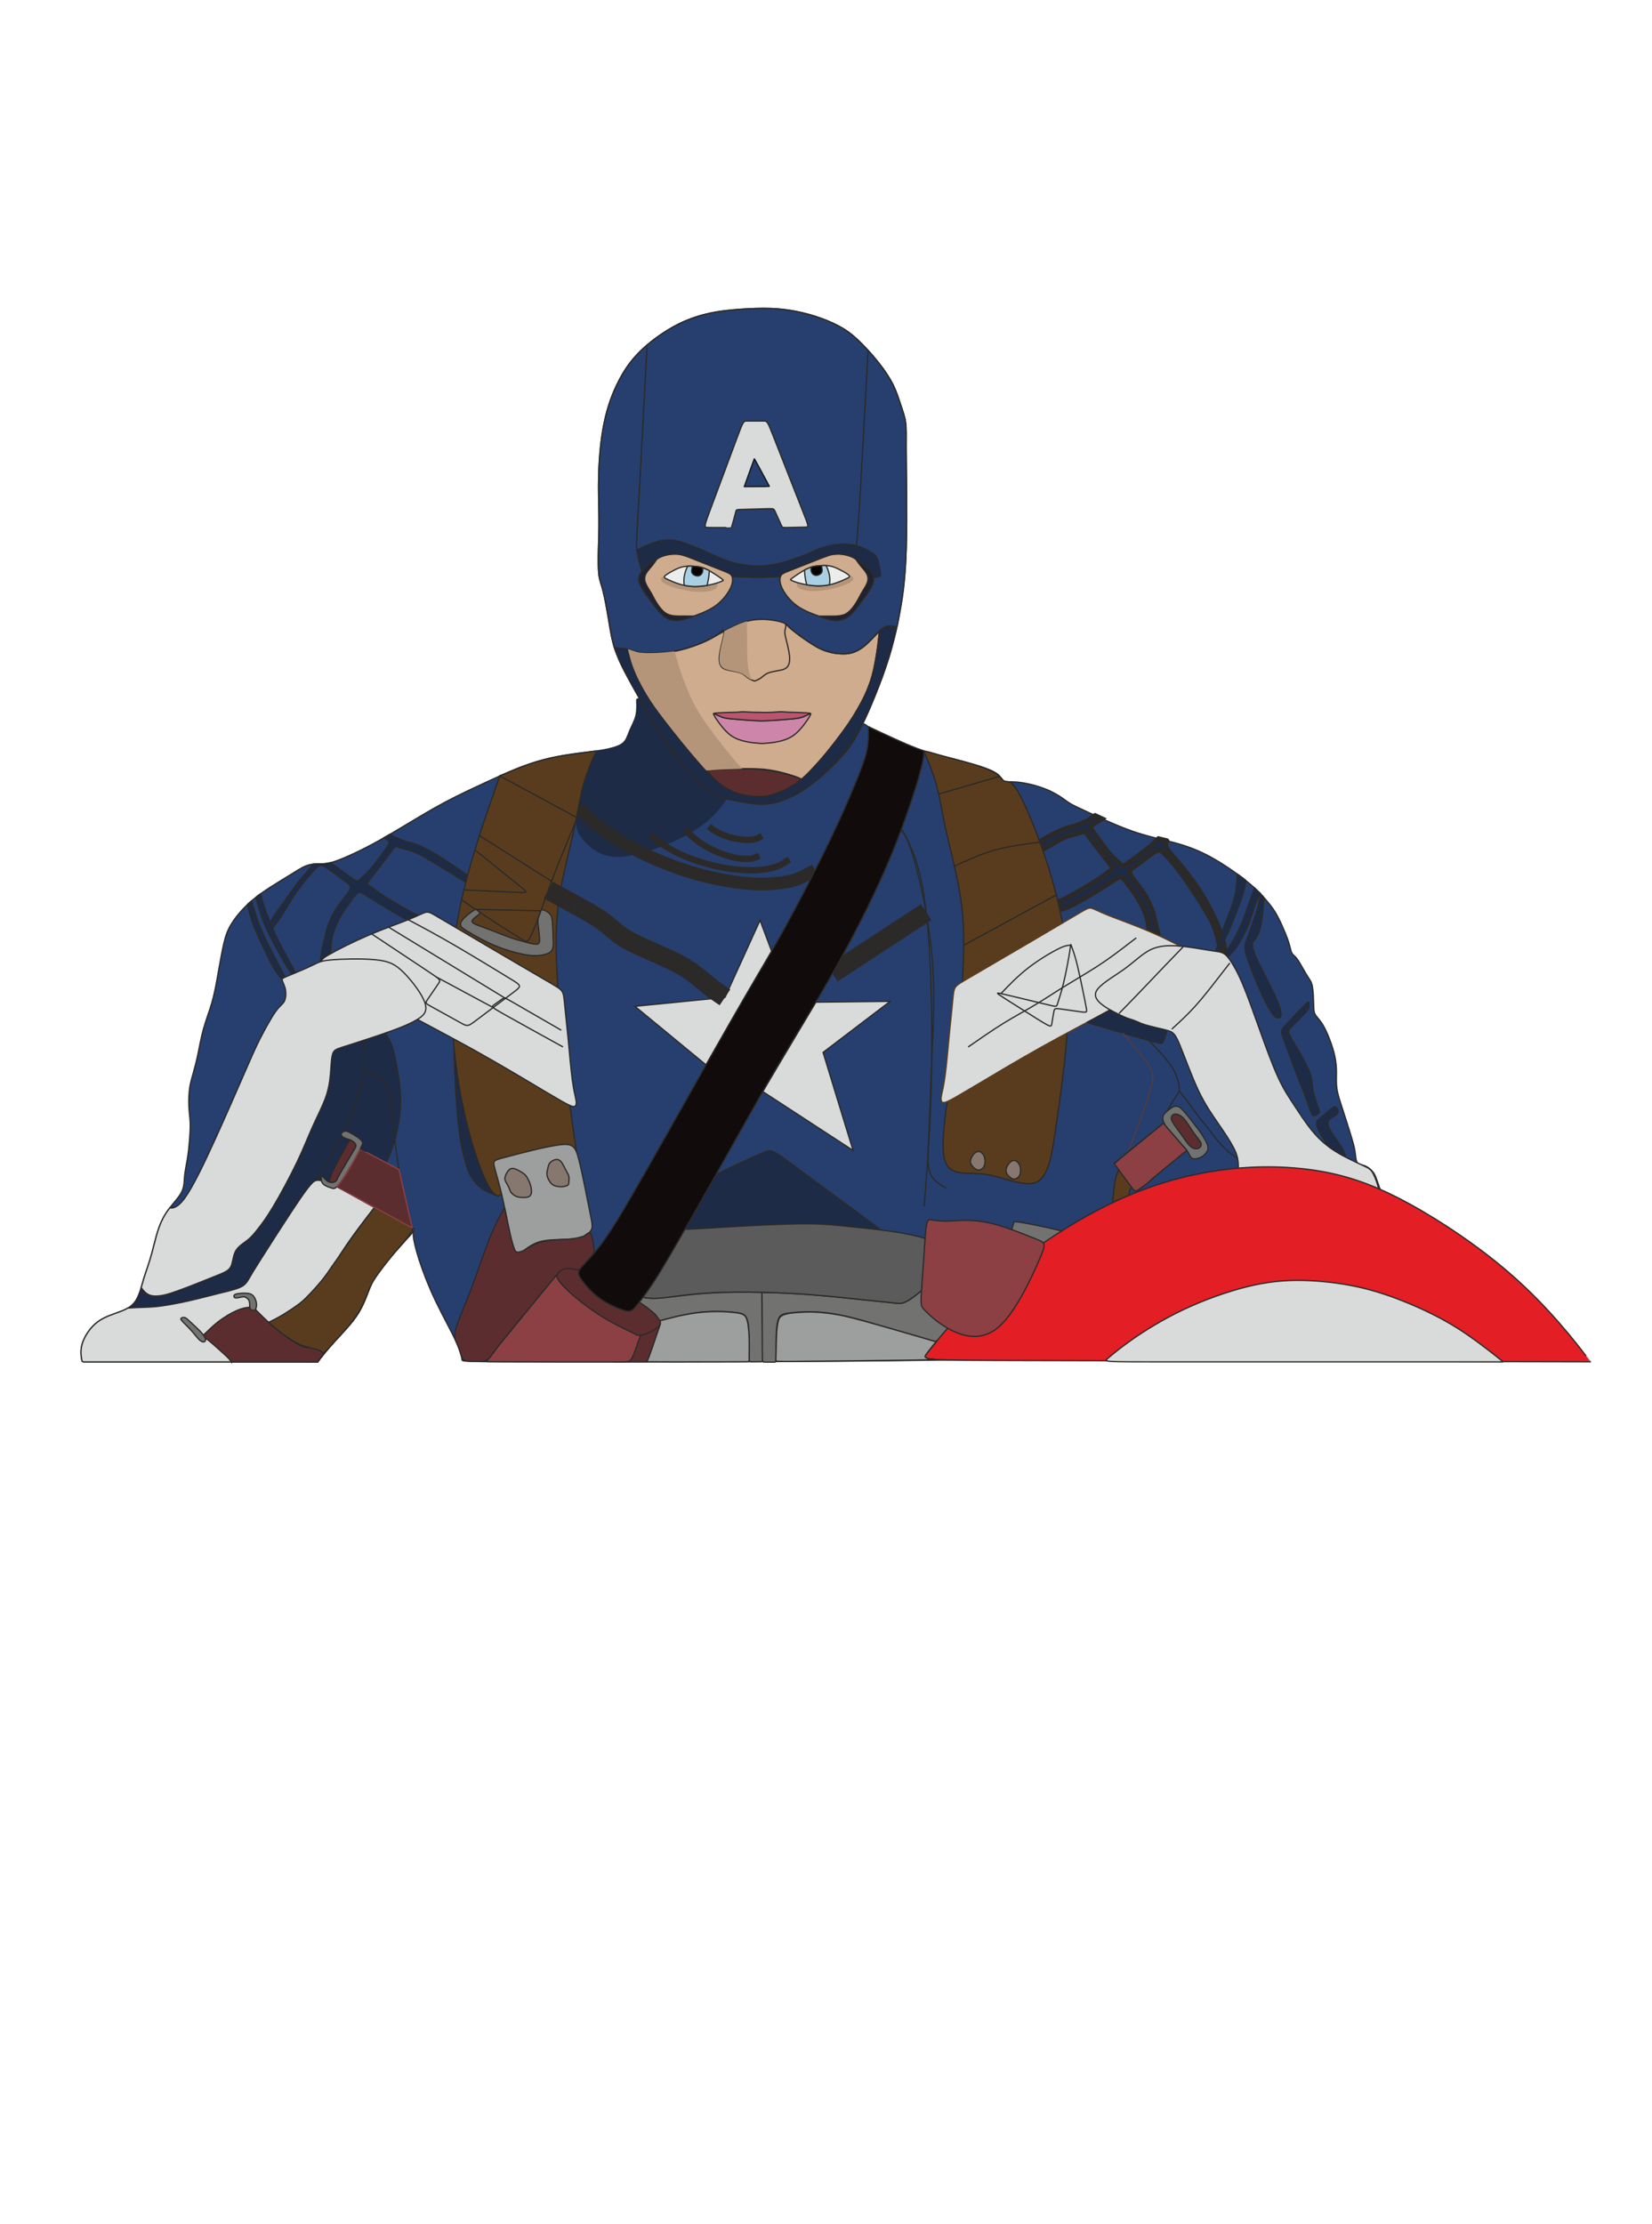 <?xml version="1.0" encoding="UTF-8"?>
<!DOCTYPE svg PUBLIC "-//W3C//DTD SVG 1.1//EN" "http://www.w3.org/Graphics/SVG/1.1/DTD/svg11.dtd">
<!-- Creator: CorelDRAW X7 -->
<svg xmlns="http://www.w3.org/2000/svg" xml:space="preserve" width="260mm" height="350mm" version="1.1" style="shape-rendering:geometricPrecision; text-rendering:geometricPrecision; image-rendering:optimizeQuality; fill-rule:evenodd; clip-rule:evenodd"
viewBox="0 0 26000 35000"
 xmlns:xlink="http://www.w3.org/1999/xlink">
 <defs>
  <style type="text/css">
   <![CDATA[
    .str6 {stroke:#2B2A29;stroke-width:100}
    .str5 {stroke:#2B2A29;stroke-width:200}
    .str3 {stroke:#2B2A29;stroke-width:300}
    .str1 {stroke:#2B2A29;stroke-width:75}
    .str0 {stroke:#2B2A29;stroke-width:20}
    .str2 {stroke:#593C1E;stroke-width:20}
    .str8 {stroke:#121619;stroke-width:20}
    .str4 {stroke:#553B3C;stroke-width:20}
    .str7 {stroke:#8C4043;stroke-width:20}
    .fil11 {fill:none}
    .fil21 {fill:#EBECEC}
    .fil5 {fill:#D9DADA}
    .fil0 {fill:#9D9E9E}
    .fil1 {fill:#898989}
    .fil12 {fill:#727271}
    .fil14 {fill:#5B5B5B}
    .fil13 {fill:#86776F}
    .fil15 {fill:#E31E24}
    .fil9 {fill:#CD86A9}
    .fil4 {fill:#593C1E}
    .fil24 {fill:#A9D0E2}
    .fil22 {fill:#A9D0E2}
    .fil2 {fill:#263F6E}
    .fil17 {fill:#263F6E}
    .fil3 {fill:#1D2B46}
    .fil18 {fill:#202231}
    .fil23 {fill:#050102}
    .fil16 {fill:#110B0B}
    .fil6 {fill:#5C2D2F}
    .fil7 {fill:#8C4043}
    .fil19 {fill:#B59579}
    .fil20 {fill:#B59579}
    .fil10 {fill:#BA556F}
    .fil8 {fill:#CFAC8E}
   ]]>
  </style>
 </defs>
 <g id="Layer_x0020_1">
  <path class="fil0 str0" d="M16000 18116c-184,-47 -532,-140 -723,-165 -191,-24 -224,21 -272,209 -48,188 -112,519 -149,705 -38,187 -48,229 -21,276 27,47 93,98 221,117 128,19 319,5 453,33 135,28 214,98 273,143 58,46 96,67 140,-72 44,-139 95,-440 145,-666 51,-225 102,-376 119,-453 16,-77 -3,-79 -186,-127z"/>
  <path class="fil1 str0" d="M14432 19672c14,73 48,107 73,122 25,16 41,14 59,-21 19,-34 40,-99 61,-186 21,-86 42,-194 44,-264 2,-69 -14,-101 -9,-114 5,-13 32,-8 81,-2 49,5 120,11 156,13 35,3 35,3 34,2 -2,-2 -5,-4 -16,-11 -11,-7 -29,-19 -43,-31 -15,-12 -26,-26 -33,-35 -7,-10 -10,-16 -12,-26 -3,-9 -5,-22 -5,-42 1,-20 4,-47 4,-60 0,-14 -3,-14 -41,-18 -38,-3 -111,-10 -157,-15 -47,-5 -66,-7 -83,3 -16,10 -29,32 -39,67 -9,36 -14,84 -26,140 -13,56 -33,119 -45,206 -13,87 -18,199 -3,272z"/>
  <path class="fil2 str0" d="M5040 21378c42,-53 126,-159 241,-285 116,-127 263,-274 363,-436 99,-163 152,-342 199,-452 47,-110 89,-152 126,-199 37,-48 68,-100 163,-210 94,-111 252,-279 320,-357 68,-79 47,-69 53,5 5,73 36,210 94,388 58,179 142,399 257,641 116,241 263,504 336,667 74,163 74,227 80,258 7,32 20,32 2467,32 2447,0 7328,0 9821,-212 2493,-212 2598,-637 2565,-1076 -34,-438 -206,-891 -299,-1141 -94,-250 -110,-297 -123,-337 -13,-39 -24,-70 -37,-107 -13,-37 -29,-79 -60,-118 -32,-40 -79,-76 -126,-95 -48,-18 -95,-18 -118,-50 -24,-31 -24,-94 -35,-165 -10,-71 -31,-150 -68,-270 -37,-121 -89,-284 -131,-413 -42,-128 -73,-223 -87,-312 -13,-89 -7,-173 -7,-255 0,-81 -6,-160 -24,-249 -18,-89 -50,-189 -87,-283 -36,-95 -78,-184 -120,-247 -42,-63 -84,-100 -105,-139 -21,-40 -21,-82 -23,-162 -2,-80 -6,-198 -19,-270 -12,-72 -33,-99 -62,-143 -29,-45 -66,-108 -97,-163 -32,-55 -58,-102 -82,-134 -23,-31 -44,-47 -60,-63 -16,-16 -26,-31 -37,-65 -10,-35 -21,-87 -44,-158 -24,-71 -61,-160 -98,-241 -36,-82 -73,-155 -112,-218 -40,-63 -82,-116 -142,-187 -61,-70 -139,-160 -292,-283 -152,-123 -378,-281 -580,-391 -202,-110 -380,-173 -577,-226 -197,-52 -412,-94 -659,-181 -247,-87 -525,-218 -693,-297 -168,-78 -226,-105 -270,-131 -45,-26 -76,-52 -134,-92 -58,-39 -142,-92 -252,-136 -110,-45 -247,-82 -355,-100 -107,-18 -186,-18 -233,-18 -47,0 -63,0 -79,-14 -16,-13 -31,-39 -63,-73 -31,-34 -79,-76 -244,-134 -165,-58 -449,-131 -622,-176 -173,-44 -236,-60 -312,-84 -77,-23 -166,-55 -305,-115 -139,-61 -328,-150 -441,-202 -113,-53 -150,-69 -176,-90 -26,-21 -42,-47 -643,-122 -601,-75 -1788,-198 -2381,-257 -593,-59 -593,-54 -590,-4 2,50 8,145 -13,231 -21,87 -69,165 -100,242 -32,76 -47,149 -116,199 -68,50 -189,76 -270,92 -81,16 -123,21 -285,41 -161,19 -442,53 -702,123 -260,70 -499,175 -668,251 -169,76 -269,123 -423,195 -153,72 -361,170 -624,319 -264,150 -584,352 -860,506 -276,153 -507,258 -651,311 -144,52 -202,52 -268,52 -65,0 -139,0 -218,29 -78,29 -162,87 -307,176 -144,89 -349,210 -509,338 -160,129 -276,266 -349,378 -74,113 -105,203 -137,339 -31,137 -63,320 -92,483 -28,163 -55,305 -94,441 -39,136 -92,268 -131,409 -40,142 -66,294 -92,418 -26,123 -53,218 -76,302 -24,84 -45,157 -55,249 -11,92 -11,202 -6,289 6,86 16,149 19,228 2,79 -3,173 -11,271 -8,97 -18,196 -34,294 -16,97 -37,191 -45,280 -7,90 -2,174 -64,274 -62,100 -190,217 -275,381 -86,163 -128,373 -172,538 -45,166 -92,287 -129,407 -37,121 -63,242 -113,328 -50,87 -123,140 -233,184 -111,45 -258,82 -376,168 -118,87 -207,223 -244,337 -37,114 -21,205 -13,251 8,45 8,45 58,45 50,0 149,0 483,0 333,0 900,0 1467,0 568,0 1135,0 1419,0 284,0 285,1 286,1 0,0 0,-1 42,-53z"/>
  <path class="fil3" d="M11218 11097c-231,-24 -442,-46 -607,-62 -593,-59 -593,-54 -590,-4 2,50 8,145 -13,231 -21,87 -69,165 -100,242 -32,76 -47,149 -116,199 -68,50 -189,76 -270,92 -51,10 -86,16 -144,23 -11,32 -24,61 -37,92 -13,33 -28,67 -49,123 -21,56 -50,133 -85,262 -12,45 -35,91 -48,144 -25,100 -39,212 -58,298 -29,132 -46,215 -22,302 23,87 88,178 187,267 99,89 233,175 442,178 209,3 494,-78 774,-192 279,-114 553,-262 755,-466 202,-205 331,-466 402,-668 72,-202 86,-346 -4,-532 -83,-170 -253,-377 -417,-529z"/>
  <path class="fil3 str0" d="M19831 14056c-25,-25 -52,-53 -85,-83 -3,9 -6,18 -10,27 -26,68 -60,164 -102,282 -41,117 -90,256 -151,379 -61,123 -134,231 -171,287 -38,55 -40,59 -39,62 1,3 6,7 12,12 6,5 14,13 19,19 6,5 10,10 13,13 2,2 3,4 4,4 1,1 1,2 23,-19 22,-20 65,-62 107,-120 41,-57 81,-130 116,-197 35,-67 65,-126 93,-202 28,-76 54,-167 82,-247 28,-80 58,-149 77,-190 4,-11 8,-20 12,-27z"/>
  <path class="fil3 str0" d="M6139 13127c-31,18 -62,36 -93,54 4,2 8,4 12,7 56,35 70,52 65,78 -6,27 -32,64 -83,135 -51,70 -127,175 -189,249 -61,73 -108,115 -143,147 -34,31 -55,52 -69,63 -15,10 -22,10 -74,-24 -51,-34 -145,-102 -216,-155 -59,-43 -102,-76 -140,-108 -76,20 -120,20 -168,20 -36,0 -75,0 -116,5 -31,54 -92,116 -169,206 -111,129 -239,326 -377,512 -194,260 -103,233 -114,295 -8,52 46,-39 63,-58 117,-135 218,-348 335,-511 116,-162 219,-283 282,-349 64,-65 89,-76 115,-74 25,1 51,14 117,61 66,47 171,129 243,181 72,51 111,74 86,134 -24,61 -114,159 -179,252 -66,92 -108,179 -136,243 -27,64 -40,106 -55,161 -14,56 -30,124 -42,177 -13,54 -22,93 -27,112 -4,19 -28,197 -20,192 3,-2 17,-5 15,-8 -11,-21 38,-55 53,-64 18,-11 50,-34 72,-47 21,-12 23,-119 25,-145 2,-27 6,-79 19,-137 14,-57 36,-120 66,-187 30,-66 68,-135 110,-200 42,-65 88,-126 128,-180 40,-55 75,-103 104,-119 30,-16 55,1 144,58 89,56 243,152 371,229 129,77 257,148 270,140 30,-18 61,-25 82,-35 104,-52 109,-9 -45,-93 -108,-59 -274,-155 -400,-235 -126,-81 -209,-144 -249,-175 -41,-31 -40,-29 -24,-49 16,-20 46,-60 98,-127 52,-67 125,-160 183,-237 58,-76 100,-135 123,-166 23,-32 26,-36 40,-33 14,3 38,12 92,27 55,15 140,36 216,67 76,32 143,74 199,108 56,34 102,60 125,72 23,12 465,290 468,282 3,-8 7,-37 14,-55 8,-18 6,-28 11,-42 6,-14 -424,-296 -482,-331 -58,-35 -174,-98 -261,-137 -87,-38 -144,-52 -185,-62 -41,-11 -64,-18 -91,-29 -26,-10 -55,-24 -75,-32 -21,-8 -33,-11 -53,-21 -17,-8 -39,-21 -71,-42z"/>
  <path class="fil3 str1" d="M18361 13228c-42,-10 -84,-20 -128,-31 -48,47 -85,83 -125,118 -44,38 -91,75 -162,127 -71,53 -165,121 -216,155 -52,34 -59,34 -74,24 -14,-11 -35,-32 -69,-63 -35,-32 -82,-74 -144,-147 -61,-74 -137,-179 -188,-250 -51,-70 -77,-107 -83,-134 -5,-27 9,-43 65,-79 30,-18 71,-42 107,-65 -38,-18 -75,-34 -109,-50 -20,13 -39,27 -56,39 -45,31 -74,48 -94,57 -21,10 -32,14 -53,22 -20,8 -49,21 -75,32 -27,10 -50,18 -91,29 -41,10 -98,23 -185,62 -87,38 -203,102 -261,137 -58,35 -57,41 -52,55 5,14 15,37 22,55 8,18 12,31 15,39 3,7 3,9 26,-3 23,-12 69,-38 125,-72 56,-34 123,-76 199,-108 76,-31 161,-52 216,-67 54,-16 78,-25 92,-27 13,-3 17,1 40,32 23,32 65,91 123,167 58,76 131,169 183,236 52,67 82,108 98,128 16,19 17,18 -24,49 -40,31 -123,94 -249,175 -126,80 -295,179 -400,235 -104,56 -144,70 -164,77 -19,6 -19,6 -16,20 3,14 10,42 14,63 5,20 8,33 9,40 1,6 1,6 23,2 21,-4 63,-13 136,-47 72,-33 176,-91 305,-167 128,-77 282,-173 371,-229 89,-57 114,-74 144,-58 29,16 64,64 104,119 40,54 86,114 128,179 42,65 80,135 110,201 30,67 52,130 65,187 14,58 18,110 20,136 2,27 2,27 23,36 22,10 66,29 90,40 25,11 30,13 33,15 3,1 3,1 -1,-18 -5,-20 -14,-58 -27,-112 -12,-53 -28,-122 -42,-177 -15,-55 -28,-97 -56,-161 -27,-65 -69,-151 -135,-244 -65,-92 -155,-191 -180,-251 -24,-60 15,-83 87,-135 72,-51 177,-133 243,-180 66,-47 92,-60 117,-62 26,-1 51,9 115,75 63,66 166,186 282,349 117,163 248,368 335,511 87,143 129,224 162,326 34,101 60,223 74,284 15,61 18,63 32,70 13,8 37,23 39,-27 3,-50 -17,-164 -77,-325 -59,-161 -159,-368 -281,-565 -122,-197 -266,-383 -377,-512 -110,-129 -186,-200 -191,-270 -2,-23 3,-45 13,-67z"/>
  <path class="fil4 str0" d="M16119 12646c160,341 421,1021 559,1665 139,645 154,1254 123,1823 -32,570 -110,1100 -175,1550 -64,449 -114,817 -305,914 -190,96 -521,-80 -823,-121 -301,-40 -574,54 -639,-265 -64,-320 81,-1053 171,-1677 91,-624 128,-1138 136,-1540 8,-401 -13,-690 -71,-1010 -58,-321 -152,-672 -213,-948 -60,-276 -86,-475 -138,-665 -51,-190 -127,-371 -165,-462 -38,-90 -38,-90 -38,-90 1,0 3,0 16,1 12,2 36,5 73,15 36,10 85,26 149,44 64,19 142,39 211,57 70,18 131,35 191,51 61,17 122,35 177,51 55,17 104,33 159,56 55,23 116,53 153,74 38,21 51,33 65,51 13,18 25,40 42,55 17,14 38,20 79,24 41,4 102,6 263,347z"/>
  <path class="fil5 str2" d="M18709 14962c-130,-76 -379,-202 -624,-307 -246,-105 -487,-189 -641,-251 -153,-62 -219,-101 -266,-112 -48,-10 -76,8 -225,96 -148,88 -416,246 -733,432 -318,186 -686,402 -896,524 -209,122 -262,151 -290,195 -27,45 -30,105 -42,229 -11,123 -32,309 -53,527 -21,218 -42,467 -65,634 -22,167 -46,251 -56,305 -11,53 -8,77 1,95 9,19 25,32 91,4 65,-27 181,-96 441,-250 260,-155 664,-397 1044,-609 381,-213 738,-397 1052,-569 313,-172 584,-332 812,-466 229,-133 415,-241 503,-308 88,-67 77,-93 -53,-169z"/>
  <polygon class="fil5 str0" points="12004,17176 13426,18103 12954,16560 14009,15757 12839,15770 "/>
  <polygon class="fil5 str0" points="12145,14969 11962,14481 11410,15694 9993,15835 11112,16757 "/>
  <path class="fil6 str0" d="M10358 20937c-34,100 -101,297 -136,395 -35,98 -37,98 -104,98 -67,0 -199,0 -282,0 -83,0 -117,0 -145,0 -28,0 -49,0 -79,-28 -30,-27 -69,-83 -30,-193 39,-110 156,-275 283,-350 126,-75 262,-61 351,-51 90,9 133,13 155,16 22,3 23,4 22,6 0,3 -1,7 -35,107z"/>
  <path class="fil7 str0" d="M10044 21116c-27,76 -66,195 -99,255 -32,59 -57,59 -222,59 -166,0 -472,0 -820,0 -347,-1 -736,-1 -950,-2 -214,0 -253,-1 -277,-1 -23,0 -31,0 155,-232 187,-232 567,-695 758,-927 190,-231 190,-231 188,-223 -2,9 -7,27 -1,50 5,23 21,51 47,86 27,34 65,75 139,141 75,67 186,159 305,245 120,86 246,166 350,227 105,60 187,101 256,135 69,33 124,58 160,65 36,7 53,-5 54,5 0,10 -15,42 -43,117z"/>
  <path class="fil6 str0" d="M9237 20040c-208,-93 -313,-105 -373,-90 -59,14 -72,56 -85,87 -13,30 -26,48 8,102 34,54 115,143 244,253 129,111 305,242 471,343 167,101 324,172 407,213 83,40 91,51 113,59 22,7 59,13 125,-10 65,-22 160,-72 207,-111 47,-40 47,-68 33,-103 -15,-34 -43,-73 -99,-125 -55,-51 -137,-115 -334,-233 -197,-119 -508,-292 -717,-385z"/>
  <path class="fil8 str0" d="M10932 11919c231,270 341,386 446,459 105,74 205,105 315,131 110,27 231,48 370,27 139,-21 297,-84 449,-192 152,-108 299,-260 488,-488 189,-229 420,-533 565,-811 144,-279 202,-531 249,-885 47,-354 84,-811 10,-1323 -73,-512 -257,-1079 -483,-1278 -225,-200 -493,-32 -1044,39 -552,71 -1386,45 -1877,181 -491,137 -638,436 -706,685 -68,250 -58,449 -21,712 37,262 100,588 155,869 55,280 102,517 301,847 200,331 552,756 783,1027z"/>
  <path class="fil8 str0" d="M11381 10040c-17,70 -49,186 -58,274 -9,89 4,151 39,186 36,35 93,45 152,55 60,11 120,22 161,41 40,20 61,46 92,68 31,22 72,41 95,49 4,2 7,3 10,3 4,1 8,-1 14,-2 23,-9 64,-27 95,-50 31,-22 52,-48 92,-67 41,-19 101,-31 160,-42 60,-10 117,-19 153,-55 35,-35 48,-97 39,-185 -9,-89 -41,-205 -58,-275 -17,-70 -19,-95 -10,-136 10,-40 33,-97 -47,-158 -79,-61 -260,-126 -354,-136 -43,-5 -68,2 -82,30 -14,-28 -39,-35 -82,-30 -94,9 -275,75 -354,136 -80,61 -57,117 -48,158 10,41 8,66 -9,136z"/>
  <path class="fil9 str0" d="M11232 11233c-4,16 45,90 98,160 53,70 111,137 180,185 69,47 149,74 229,91 80,17 160,24 204,27 41,3 51,4 55,3 7,0 20,-1 50,-3 44,-3 124,-10 204,-27 80,-17 160,-45 229,-92 69,-47 127,-114 180,-184 53,-71 102,-144 98,-161 -4,-16 -61,25 -118,48 -58,23 -117,28 -203,35 -86,7 -199,17 -275,21 -76,5 -116,5 -136,5 -7,1 -56,1 -63,1 -4,0 -60,-1 -136,-5 -76,-5 -189,-14 -275,-21 -86,-8 -145,-13 -202,-36 -58,-23 -115,-63 -119,-47z"/>
  <path class="fil10 str0" d="M11235 11227c3,-3 18,-6 68,-9 50,-3 135,-7 192,-8 57,-2 85,-1 114,-3 29,-2 58,-7 94,-6 36,0 78,5 135,7 57,2 129,0 195,4l2 0c42,-1 83,-2 118,-3 58,-3 100,-9 135,-9 36,0 66,4 94,6 29,2 58,2 114,3 57,2 142,5 192,8 50,4 65,7 68,9 4,3 -4,5 -19,11 -14,5 -35,15 -52,23 -17,7 -31,14 -46,19 -15,6 -31,11 -49,15 -18,5 -37,8 -59,11 -21,3 -44,6 -78,9 -34,3 -78,6 -124,10 -46,4 -92,7 -134,10 -43,2 -80,4 -109,6 -28,1 -48,1 -60,3 -9,2 -13,4 -28,-1 -19,6 -23,3 -32,2 -12,-2 -33,-3 -61,-4 -29,-1 -66,-3 -108,-6 -42,-2 -89,-6 -135,-10 -45,-3 -90,-7 -124,-10 -34,-3 -57,-5 -78,-8 -21,-3 -41,-7 -59,-11 -18,-4 -34,-10 -49,-15 -15,-6 -28,-12 -46,-20 -17,-8 -38,-17 -52,-23 -14,-5 -22,-7 -19,-10z"/>
  <path class="fil11 str0" d="M9427 8148c-1,-199 -12,-430 -4,-692 8,-263 34,-557 87,-809 52,-252 131,-462 223,-643 92,-181 197,-333 344,-477 147,-145 336,-281 509,-378 173,-98 331,-155 478,-195 147,-39 283,-60 446,-76 163,-16 352,-26 509,-26 158,0 284,10 415,31 131,21 268,53 399,95 131,42 257,94 362,150 105,55 189,112 294,210 105,97 231,233 333,362 103,128 182,249 237,362 55,113 86,218 118,312 31,95 63,179 76,279 13,99 8,215 8,399 0,183 5,435 8,714 2,278 2,582 -6,845 -7,262 -23,483 -61,760 -38,277 -99,610 -215,984 -117,374 -289,789 -419,1055 -129,267 -216,385 -353,529 -136,145 -322,315 -483,432 -160,117 -294,180 -414,223 -121,43 -229,67 -373,61 -144,-7 -325,-44 -463,-74 -138,-30 -233,-54 -382,-177 -150,-123 -355,-347 -544,-612 -189,-265 -362,-572 -510,-834 -148,-263 -272,-481 -345,-676 -74,-196 -97,-369 -125,-541 -28,-172 -59,-343 -87,-450 -27,-108 -51,-153 -63,-244 -11,-92 -11,-231 -8,-384 4,-152 11,-317 9,-515z"/>
  <path class="fil12 str0" d="M16078 19236c118,19 352,68 520,107 168,39 271,70 297,130 26,60 -24,151 -100,199 -76,48 -178,53 -250,35 -71,-19 -112,-61 -218,-106 -107,-46 -279,-95 -357,-137 -78,-43 -61,-79 -48,-116 14,-37 24,-75 30,-99 6,-24 8,-33 126,-13z"/>
  <path class="fil3 str0" d="M19471 13798c-3,45 -8,133 -21,219 -13,85 -35,167 -69,261 -34,95 -81,202 -109,281 -27,79 -34,131 -55,194 -21,64 -57,140 -74,177 -18,38 -18,38 -16,38 1,1 5,1 11,2 7,1 16,3 23,4 7,1 12,2 16,3 3,0 5,1 17,-25 13,-26 36,-80 61,-132 26,-52 53,-103 77,-151 23,-49 41,-96 73,-177 32,-81 78,-196 110,-286 33,-91 52,-157 65,-211 14,-54 22,-95 26,-117 3,-21 2,-22 0,-24 -2,-1 -4,-3 -11,-9 -6,-5 -17,-14 -30,-24 -13,-10 -28,-21 -39,-29 -11,-7 -17,-12 -25,-18 -7,-6 -16,-12 -21,-16 -5,-4 -5,-4 -6,-4 0,0 0,0 -3,44z"/>
  <path class="fil5 str0" d="M18551 14886c168,13 356,48 473,67 117,19 161,21 201,35 39,13 73,36 126,108 52,73 123,193 203,381 80,188 169,442 267,714 97,272 202,561 296,765 95,205 179,326 286,488 108,163 239,368 412,522 173,154 388,257 517,318 129,61 173,80 204,99 32,19 51,37 80,94 29,57 69,153 89,273 20,120 21,264 -366,317 -387,52 -1161,13 -1529,-125 -367,-138 -328,-374 -322,-534 7,-160 -19,-244 -73,-348 -54,-104 -135,-227 -232,-367 -97,-141 -210,-298 -322,-533 -111,-235 -222,-548 -293,-718 -70,-171 -102,-200 -186,-225 -84,-25 -220,-46 -385,-97 -165,-51 -357,-133 -515,-222 -157,-89 -280,-186 -231,-295 50,-109 270,-230 438,-350 168,-121 284,-242 415,-307 131,-64 279,-73 447,-60z"/>
  <path class="fil3 str0" d="M19828 14091c-3,35 -9,104 -47,234 -38,129 -109,318 -148,428 -38,110 -45,142 -37,192 7,51 27,120 77,251 49,132 128,326 194,467 66,142 120,232 152,281 32,49 43,56 63,64 20,7 48,13 64,3 16,-9 19,-34 13,-75 -5,-41 -19,-98 -55,-184 -35,-85 -92,-200 -147,-309 -55,-109 -109,-211 -147,-290 -39,-79 -62,-134 -79,-185 -17,-51 -26,-98 -17,-131 10,-32 38,-49 65,-93 27,-44 52,-115 69,-206 18,-90 27,-201 33,-273 5,-73 7,-109 8,-127 0,-18 -1,-19 -2,-21 -2,-2 -4,-5 -9,-10 -4,-4 -11,-11 -16,-17 -6,-6 -10,-11 -15,-17 -5,-6 -10,-12 -13,-15 -3,-3 -3,-3 -3,-3 0,1 0,1 -3,36z"/>
  <path class="fil3 str0" d="M20516 15833c-65,66 -188,194 -257,270 -70,75 -85,99 -90,120 -5,21 1,40 38,141 36,101 102,283 163,442 60,158 115,292 156,397 40,106 65,183 82,233 18,51 27,75 37,92 11,17 22,28 31,31 9,3 17,-1 30,-9 13,-8 30,-19 42,-26 13,-7 21,-10 16,-36 -4,-25 -22,-72 -39,-123 -17,-51 -35,-106 -46,-144 -11,-38 -16,-59 -21,-105 -6,-46 -12,-119 -26,-179 -14,-60 -36,-107 -58,-151 -21,-44 -41,-85 -62,-124 -20,-38 -41,-74 -66,-116 -25,-42 -55,-89 -81,-134 -26,-45 -48,-87 -63,-116 -15,-28 -23,-42 -24,-57 -2,-15 3,-31 40,-71 36,-41 105,-107 156,-158 51,-51 84,-87 102,-109 18,-23 20,-31 22,-45 3,-14 5,-33 5,-51 0,-17 -2,-34 -7,-39 -6,-6 -14,0 -80,67z"/>
  <path class="fil3 str0" d="M21019 17415c-18,-6 -41,11 -75,39 -34,28 -80,65 -114,94 -35,29 -57,49 -76,64 -18,16 -31,28 -33,51 -3,23 6,58 17,88 11,30 24,55 51,101 28,47 68,114 93,151 25,38 34,44 51,56 16,11 40,28 68,45 28,18 59,37 90,55 31,18 61,35 74,36 13,1 9,-12 0,-37 -8,-25 -22,-61 -53,-111 -31,-50 -80,-113 -125,-181 -45,-68 -87,-141 -87,-190 -1,-50 40,-75 70,-94 29,-19 47,-33 60,-42 13,-10 20,-15 24,-25 5,-10 8,-24 2,-45 -6,-21 -19,-50 -37,-55z"/>
  <path class="fil11 str3" d="M9076 14250c152,84 304,168 420,253 115,86 194,172 329,256 135,84 327,166 505,245 179,78 344,154 482,242 138,88 248,188 343,265 95,76 175,129 215,156 40,27 40,27 40,27"/>
  <path class="fil11 str0" d="M14774 12495c321,-93 641,-187 961,-280"/>
  <path class="fil11 str0" d="M15021 13631c202,-94 403,-189 627,-252 224,-63 471,-95 719,-127"/>
  <path class="fil11 str0" d="M15167 14875c347,-189 694,-378 937,-510 243,-132 382,-208 521,-283"/>
  <path class="fil13 str0" d="M15380 18122c-24,7 -49,28 -69,56 -20,28 -36,64 -38,94 -1,30 12,55 29,76 16,21 36,38 55,49 19,11 37,17 58,13 21,-4 45,-17 61,-38 15,-20 23,-48 26,-78 2,-30 0,-63 -10,-91 -10,-28 -27,-52 -47,-67 -19,-15 -42,-21 -65,-14z"/>
  <path class="fil13 str0" d="M15939 18263c-24,8 -49,29 -69,57 -20,28 -36,64 -37,94 -2,30 11,55 28,76 16,21 36,38 55,49 19,11 37,16 58,13 21,-4 45,-18 61,-38 15,-20 23,-48 26,-78 3,-30 0,-63 -10,-91 -10,-28 -27,-52 -46,-67 -20,-15 -42,-22 -66,-15z"/>
  <path class="fil12 str0" d="M11994 20517c3,182 8,546 10,728 3,182 3,182 -33,182 -35,0 -106,0 -143,1 -36,0 -39,1 -38,-121 2,-122 7,-367 -18,-496 -25,-129 -80,-142 -171,-154 -90,-12 -216,-23 -350,-21 -134,1 -276,14 -421,41 -145,26 -294,66 -369,86 -74,20 -74,20 -74,20 0,0 0,0 -11,-14 -10,-15 -31,-45 -45,-63 -13,-19 -20,-25 -41,-44 -22,-18 -58,-49 -91,-75 -33,-26 -64,-47 -87,-62 -22,-16 -37,-25 -44,-30 -7,-5 -7,-5 3,-18 10,-12 29,-38 39,-51 10,-13 10,-13 17,-12 6,2 19,4 38,7 19,3 45,6 81,7 37,1 85,0 145,-4 60,-5 133,-13 222,-23 89,-10 193,-23 279,-32 86,-9 154,-15 227,-19 73,-5 150,-9 217,-12 67,-2 123,-4 196,-4 74,-1 164,-1 225,-1 62,0 95,0 122,1 28,0 51,0 68,1 17,0 28,0 35,0 6,1 8,1 9,1 0,0 0,0 0,0 0,0 0,0 3,181z"/>
  <path class="fil3 str0" d="M11244 18518c3,-11 4,-25 151,-99 147,-73 441,-205 590,-271 149,-67 154,-67 444,146 289,212 863,636 1150,848 287,212 287,212 231,206 -55,-6 -165,-18 -311,-33 -146,-15 -326,-32 -457,-42 -130,-10 -211,-13 -369,-11 -158,1 -394,7 -670,19 -275,11 -591,29 -801,40 -211,12 -316,17 -369,20 -53,3 -53,3 -32,-34 21,-36 62,-110 108,-190 46,-80 95,-168 137,-241 41,-73 74,-131 104,-184 30,-54 57,-102 73,-129 15,-28 19,-35 21,-45z"/>
  <path class="fil3 str0" d="M18312 16200c-32,-8 -78,-18 -122,-29 -45,-11 -88,-22 -125,-32 -38,-10 -68,-20 -100,-33 -32,-13 -64,-30 -103,-44 -38,-15 -83,-28 -122,-41 -39,-14 -72,-29 -108,-46 -36,-18 -76,-38 -103,-52 -27,-14 -42,-23 -50,-27 -8,-4 -8,-4 -22,3 -14,8 -42,23 -70,39 -28,15 -57,31 -83,45 -25,13 -48,26 -72,39 -25,13 -50,26 -71,38 -21,11 -38,20 -47,24 -8,5 -8,5 188,63 195,58 586,173 784,228 198,55 204,50 221,14 17,-37 46,-104 51,-140 5,-37 -13,-41 -46,-49z"/>
  <path class="fil11 str4" d="M17671 16256c156,180 311,361 394,486 83,124 93,192 62,329 -32,136 -105,341 -175,529 -69,188 -135,360 -200,531"/>
  <path class="fil11 str0" d="M17533 18309c261,-212 522,-425 782,-638"/>
  <path class="fil11 str0" d="M18086 16375c115,121 230,241 306,341 75,100 112,178 137,252 25,73 38,142 26,195 -12,54 -48,94 -83,145 -36,51 -69,114 -103,177"/>
  <path class="fil11 str0" d="M18555 17163c69,87 138,173 190,243 53,71 90,126 131,179 40,52 85,102 136,168 51,65 109,147 172,219 63,72 131,135 181,176 50,42 81,61 113,80"/>
  <path class="fil11 str0" d="M14545 18987c39,-496 78,-991 101,-1564 22,-573 27,-1224 9,-1852 -19,-627 -61,-1231 -142,-1650 -81,-419 -201,-654 -262,-768 -61,-114 -64,-108 -66,-101"/>
  <path class="fil11 str3" d="M14577 14352c-492,322 -984,644 -1476,967"/>
  <path class="fil11 str5" d="M9105 12702c73,82 146,165 290,279 144,115 359,262 629,401 271,139 596,271 916,362 321,92 636,145 885,161 249,15 433,-6 551,-27 118,-21 171,-42 235,-72 65,-31 142,-72 218,-112"/>
  <path class="fil11 str0" d="M14889 18696c-102,-61 -205,-122 -250,-233 -46,-111 -35,-272 -21,-589 13,-316 30,-789 51,-1280 21,-491 45,-1001 3,-1515 -42,-514 -151,-1033 -233,-1355 -81,-322 -135,-446 -161,-509 -27,-62 -27,-62 -38,-79 -11,-17 -33,-51 -55,-84"/>
  <path class="fil11 str0" d="M11113 12127c113,-11 226,-21 324,-26 99,-5 183,-5 272,-5 89,0 184,0 274,6 91,7 177,20 269,41 92,21 189,50 251,71 61,21 88,35 114,48"/>
  <path class="fil11 str0" d="M17782 18647c-14,-19 -28,-38 -45,-61 -16,-22 -36,-48 -52,-71 -17,-22 -31,-42 -43,-58 -12,-17 -22,-30 -32,-44"/>
  <path class="fil4 str0" d="M17605 18424c-9,16 -23,43 -34,73 -10,30 -17,63 -25,111 -7,49 -17,113 -22,168 -6,55 -7,100 -8,122 -1,23 -1,23 12,17 12,-6 37,-18 59,-28 21,-9 38,-17 53,-23 14,-5 26,-8 42,-13 16,-5 37,-13 52,-19 16,-6 26,-10 30,-14 5,-4 3,-7 4,-17 0,-10 1,-28 4,-43 3,-15 7,-29 13,-41 7,-12 16,-22 26,-32 10,-11 22,-22 21,-37 0,-14 -13,-33 -26,-56 -13,-23 -27,-49 -43,-72 -16,-23 -34,-43 -49,-58 -16,-16 -28,-28 -39,-42 -10,-13 -19,-29 -23,-37 -5,-8 -5,-9 -10,-6 -4,4 -13,12 -19,19 -6,6 -10,12 -18,28z"/>
  <path class="fil7 str0" d="M17584 18376c49,68 148,203 201,274 53,70 60,77 68,82 8,4 16,7 24,7 9,0 17,-3 31,-12 15,-9 37,-25 61,-42 24,-17 50,-36 77,-57 26,-22 53,-47 97,-86 45,-38 108,-90 173,-144 65,-53 131,-108 185,-151 53,-44 93,-77 117,-97 25,-20 33,-26 42,-31 8,-6 16,-9 20,-11 4,-2 4,-3 -41,-54 -44,-51 -133,-153 -189,-217 -56,-64 -79,-90 -96,-111 -17,-22 -28,-38 -33,-46 -6,-9 -6,-9 -42,21 -37,30 -110,90 -196,160 -87,71 -186,152 -268,219 -83,67 -148,120 -187,153 -38,33 -51,46 -61,55 -11,9 -19,13 -24,15 -4,2 -6,3 -7,3 -1,1 -2,2 48,70z"/>
  <path class="fil11 str0" d="M15237 16475c189,-131 378,-263 556,-373 179,-110 347,-199 496,-289 150,-89 281,-178 446,-280 166,-103 365,-218 528,-323 163,-105 289,-200 386,-273 97,-74 165,-126 234,-179"/>
  <path class="fil11 str0" d="M15737 15661c69,47 230,147 379,241 150,95 289,184 360,222 70,37 72,23 80,-27 8,-50 22,-135 31,-181 9,-45 15,-50 101,-40 87,11 255,37 339,48 84,10 84,5 65,-90 -18,-94 -55,-278 -87,-425 -31,-147 -57,-257 -83,-346 -26,-90 -53,-158 -63,-187 -11,-29 -5,-18 -23,98 -18,116 -59,337 -99,500 -39,163 -77,267 -93,319 -16,52 -11,52 -163,15 -152,-37 -461,-110 -626,-150 -166,-39 -187,-44 -118,3z"/>
  <path class="fil11 str0" d="M15753 15635c132,-138 264,-275 428,-403 164,-127 361,-245 479,-303 119,-58 159,-55 199,-53"/>
  <path class="fil11 str0" d="M17612 15947c113,-115 226,-231 354,-365 129,-134 273,-286 385,-403 112,-117 190,-198 269,-279"/>
  <path class="fil11 str0" d="M18442 16194c118,-108 236,-215 357,-348 121,-133 244,-290 337,-410 93,-119 156,-200 219,-282"/>
  <path class="fil12 str0" d="M18554 17956c26,30 56,64 79,91 24,27 43,48 57,70 14,22 24,45 33,63 10,18 19,31 30,41 11,9 25,14 45,15 19,0 45,-5 68,-12 22,-7 40,-16 56,-26 16,-10 30,-21 43,-36 14,-15 28,-34 37,-52 9,-19 12,-37 10,-59 -2,-23 -11,-49 -26,-80 -15,-31 -37,-67 -60,-103 -23,-36 -48,-71 -80,-114 -33,-43 -72,-94 -113,-146 -41,-52 -83,-104 -116,-139 -33,-35 -57,-52 -80,-59 -24,-7 -47,-4 -70,6 -23,10 -47,27 -69,45 -23,17 -45,36 -60,52 -16,16 -25,29 -31,45 -6,16 -8,36 -5,57 3,21 11,43 22,63 10,21 24,41 52,73 27,33 68,78 99,114 32,35 54,61 79,91z"/>
  <path class="fil6 str0" d="M11118 12127c3,-1 11,-2 53,-5 42,-4 117,-10 212,-15 95,-5 211,-8 314,-8 103,-1 195,1 296,12 102,10 213,29 310,52 96,22 177,47 227,64 49,18 68,26 60,44 -8,18 -43,46 -96,80 -53,33 -124,74 -199,106 -75,32 -154,55 -220,68 -66,13 -120,15 -182,11 -62,-4 -131,-16 -170,-22 -40,-7 -50,-10 -77,-18 -28,-8 -72,-22 -120,-43 -48,-21 -98,-48 -144,-79 -47,-32 -89,-68 -132,-109 -44,-41 -88,-87 -111,-111 -23,-24 -24,-26 -21,-27z"/>
  <path class="fil6 str0" d="M18435 17590c-2,28 13,58 41,100 28,43 70,98 108,151 38,53 72,105 103,144 31,39 59,67 89,81 31,14 65,14 90,2 24,-11 38,-33 39,-56 1,-23 -12,-47 -35,-77 -22,-31 -54,-69 -84,-112 -30,-43 -59,-90 -90,-136 -30,-46 -63,-90 -101,-119 -37,-29 -79,-42 -109,-36 -30,5 -49,30 -51,58z"/>
  <path class="fil12 str0" d="M11995 20655c1,181 3,479 3,629 1,149 1,149 37,149 35,0 106,0 143,1 37,1 39,1 38,-121 -1,-122 -7,-367 18,-496 25,-129 80,-142 171,-154 91,-12 217,-22 350,-21 134,1 276,14 421,41 146,27 294,67 369,87 74,20 1186,343 1186,343 0,0 -5,-18 13,-16 596,43 407,265 -241,-788l0 0c-43,37 -84,69 -120,95 -165,122 -207,112 -316,99 -109,-14 -285,-29 -546,-57l-12 -1 -13 -1 -12 -2 -13 -1 -13 -2 -13 -1 -13 -1 -13 -2 -13 -1 0 0 -14 -2 -13 -1 0 0 -14 -1 -14 -2 0 0 -13 -1 -14 -2 0 0 -15 -1 0 0 -14 -2 0 0 -14 -1 0 0 -15 -2 0 0 -14 -1 0 0 -15 -2 -15 -1 -15 -2 0 0 -15 -1 0 0 -15 -2 0 0 -15 -1 -16 -2 -15 -1 -16 -2 -16 -2 0 0 -15 -1 -16 -2 -17 -1 -16 -2 -16 -1 -16 -2 -17 -1 0 0 -17 -2 -16 -1 -17 -2 0 0 -17 -1 -17 -2 0 0 -17 -1 0 0 -18 -1 -17 -2 -18 -1 -17 -2 0 0 -18 -1 -18 -2 -18 -1 -18 -1 -18 -2 -18 -1 0 0 -18 -1 0 0 -19 -2 -18 -1 -19 -1 -19 -1 -18 -2 -19 -1 -19 -1 -20 -1 -19 -1 -19 -1 -19 -1 -1 0 -2 -1 -16 -1 -1 0 -20 -1 -2 0 -16 -1 -1 0 -1 0 -19 -1 -2 0 -16 -1 -2 0 -20 -1 -1 0 -17 0 -2 -1 0 0 -20 0 0 0 0 0 -17 -1 -3 0 -3 0 -11 -1 -6 0 0 0 0 0 -17 -1 -3 0 -3 0 -5 0 -6 -1 -6 0 -1 0 -5 0 -5 0 -6 0 -4 -1 -2 0 -5 0 -12 0 -1 0 -5 0 -5 -1 -6 0 -1 0 -5 0 -6 0 -5 0 -6 -1 -2 0 -4 0 -15 0 -2 0 0 0 -12 0c-28,0 -51,1 -71,0 -21,-1 -39,-2 -50,-3 -10,-1 -13,-1 -14,1 -1,2 -1,7 0,41 0,34 1,96 3,276z"/>
  <path class="fil14 str0" d="M10847 19341c111,-4 291,-16 623,-36 332,-19 815,-45 1147,-48 332,-3 513,18 815,50 302,31 724,72 1027,152 302,79 485,196 431,382 -53,186 -341,441 -507,563 -165,122 -207,112 -316,99 -109,-14 -285,-29 -546,-57 -261,-27 -608,-67 -1021,-90 -414,-24 -894,-32 -1256,-15 -362,17 -606,59 -776,78 -170,19 -265,15 -368,-11 -102,-26 -212,-75 -250,-201 -39,-127 -8,-332 58,-474 65,-141 165,-220 295,-275 130,-55 290,-87 391,-101 101,-14 142,-11 253,-16z"/>
  <path class="fil15 str0" d="M24964 21339c-69,-90 -205,-271 -433,-532 -229,-261 -549,-602 -1001,-964 -451,-362 -1034,-745 -1538,-1000 -504,-255 -929,-381 -1394,-441 -464,-60 -968,-55 -1480,24 -512,78 -1032,231 -1557,475 -525,244 -1055,580 -1480,903 -425,323 -746,632 -990,897 -244,264 -412,484 -501,594 -89,110 -99,110 1615,114 1714,4 5152,12 6908,16 1756,4 1830,4 1870,4 39,0 43,0 46,0 2,0 2,0 2,0 1,0 1,0 -67,-90z"/>
  <path class="fil7 str0" d="M15011 19210c-112,7 -135,7 -177,4 -42,-2 -103,-7 -145,-13 -42,-7 -64,-14 -81,3 -16,17 -27,58 -38,162 -10,103 -20,269 -34,474 -15,205 -34,449 -39,580 -5,131 5,148 83,224 79,77 227,214 435,307 207,94 474,146 729,-94 255,-240 499,-770 613,-1035 115,-265 99,-265 -62,-329 -160,-64 -465,-192 -718,-248 -253,-57 -455,-42 -566,-35z"/>
  <path class="fil0 str0" d="M10390 20787c1,-5 5,-6 44,-16 38,-10 112,-29 176,-45 64,-16 118,-28 179,-39 61,-12 128,-23 195,-31 68,-8 137,-13 203,-16 67,-3 130,-2 193,0 63,3 126,8 174,13 47,5 81,11 106,18 26,8 43,17 56,28 13,11 23,24 33,49 9,24 19,59 25,103 7,43 11,95 14,149 2,54 3,110 3,169 0,59 0,121 -1,165 0,44 0,68 0,81 0,12 0,12 -64,13 -64,0 -193,0 -333,1 -141,0 -294,0 -418,0 -124,1 -219,1 -311,1 -92,0 -180,0 -260,-1 -80,0 -152,-1 -192,-1 -40,1 -47,3 -46,1 1,-2 11,-8 17,-12 5,-4 7,-7 12,-21 6,-14 17,-39 29,-72 12,-33 27,-74 42,-118 15,-43 30,-88 47,-137 17,-49 35,-103 48,-142 14,-38 22,-62 27,-77 4,-14 6,-19 6,-25 1,-6 0,-12 -1,-19 -1,-7 -4,-15 -3,-19z"/>
  <path class="fil0 str0" d="M14394 21402c-406,7 -1296,15 -1741,19 -445,5 -445,5 -443,-21 1,-27 3,-79 5,-157 2,-78 3,-182 8,-265 5,-84 15,-146 26,-189 11,-42 24,-64 51,-82 26,-17 65,-31 131,-41 66,-10 159,-17 243,-19 84,-3 159,-1 242,6 82,7 171,18 251,32 80,13 152,29 256,56 104,26 242,64 367,100 124,35 236,67 336,96 100,29 187,54 279,81 92,27 189,55 244,71 55,16 69,20 75,22 7,2 7,2 -6,19 -14,17 -42,51 -70,87 -29,36 -59,74 -74,97 -16,23 -17,32 -12,40 6,8 19,16 35,21 15,5 32,8 79,12 47,4 125,8 -282,15z"/>
  <path class="fil16 str0" d="M13668 11488c2,54 3,161 -16,276 -19,115 -60,238 -140,440 -79,201 -197,481 -338,783 -140,303 -303,628 -469,951 -167,323 -338,643 -508,941 -171,298 -342,574 -706,1211 -365,638 -924,1638 -1301,2298 -376,660 -569,980 -726,1190 -158,210 -280,310 -330,381 -50,71 -29,113 26,188 55,75 145,183 263,271 118,88 265,156 358,189 93,32 132,30 166,9 34,-21 63,-61 122,-137 59,-76 149,-189 302,-437 154,-248 371,-631 572,-985 201,-355 385,-680 604,-1071 219,-391 474,-848 735,-1289 261,-441 529,-866 819,-1378 290,-512 602,-1111 845,-1672 243,-562 416,-1087 504,-1385 87,-299 89,-371 90,-407 0,-37 -1,-38 -5,-40 -4,-2 -12,-4 -29,-10 -18,-7 -46,-16 -85,-31 -39,-15 -90,-36 -153,-63 -64,-27 -141,-62 -196,-86 -54,-25 -86,-40 -125,-58 -40,-19 -88,-41 -123,-57 -35,-16 -56,-27 -74,-35 -17,-8 -29,-14 -43,-20 -13,-7 -27,-14 -33,-18 -7,-3 -7,-2 -6,51z"/>
  <path class="fil11 str6" d="M10239 13136c46,44 92,88 180,146 88,59 219,133 380,200 162,66 355,126 543,163 188,37 372,52 515,49 144,-3 249,-24 315,-42 67,-18 96,-32 132,-53 35,-21 77,-48 119,-75"/>
  <path class="fil11 str6" d="M11158 13003c18,17 35,33 69,56 33,22 83,50 145,76 62,25 135,48 207,62 71,14 141,20 196,19 55,-2 95,-9 120,-16 25,-7 36,-13 50,-20 14,-8 30,-19 46,-29"/>
  <path class="fil11 str6" d="M10792 13051c21,28 42,56 85,97 43,40 107,93 190,144 82,52 182,102 282,140 99,38 198,63 277,75 79,11 139,10 177,6 38,-3 55,-9 77,-17 21,-8 47,-19 72,-30"/>
  <path class="fil3 str0" d="M2016 20622c17,-39 42,-58 65,-81 24,-23 45,-50 64,-83 19,-34 36,-73 46,-100 11,-27 16,-41 18,-48 2,-7 2,-7 3,-11 1,-4 3,-11 5,-15 1,-4 1,-5 3,-2 2,3 7,10 13,19 7,9 16,20 32,34 16,15 38,33 66,46 28,13 61,19 117,12 56,-8 135,-29 228,-61 92,-31 199,-73 336,-123 138,-51 308,-110 420,-187 113,-77 169,-172 331,-551 161,-380 428,-1045 641,-1624 214,-578 373,-1069 592,-1346 218,-278 495,-341 695,-347 200,-6 322,44 401,148 78,104 114,261 160,517 45,255 102,608 -33,1096 -136,488 -464,1111 -1188,1694 -725,582 -1846,1125 -2435,1342 -589,218 -645,111 -659,27 -14,-83 15,-142 34,-200 19,-59 28,-118 45,-156z"/>
  <path class="fil5 str0" d="M5040 21378c42,-53 126,-159 241,-285 116,-127 263,-274 363,-436 99,-163 152,-342 199,-452 47,-110 89,-152 126,-199 37,-48 68,-100 163,-210 94,-111 252,-279 320,-357 55,-64 83,-90 57,-104 -223,-118 -699,-378 -947,-520 -247,-141 -400,-210 -492,-233 -91,-24 -123,-3 -165,42 -42,44 -94,113 -176,231 -81,118 -191,286 -283,428 -92,141 -166,257 -244,380 -79,124 -163,255 -216,342 -52,86 -73,128 -99,165 -27,37 -58,68 -132,97 -73,29 -189,55 -325,89 -137,34 -294,76 -470,116 -176,39 -370,76 -525,90 -116,10 -209,8 -423,21 -28,17 -59,32 -94,46 -111,45 -258,82 -376,168 -118,87 -207,223 -244,337 -37,114 -21,205 -13,251 8,45 8,45 58,45 50,0 149,0 483,0 333,0 900,0 1467,0 568,0 1135,0 1419,0 284,0 285,1 286,1 0,0 0,-1 42,-53z"/>
  <path class="fil6 str0" d="M3641 21430c441,0 845,0 1071,0 284,0 285,1 286,1 0,0 0,0 18,-23 10,-14 17,-23 22,-30 7,-9 10,-15 14,-20 4,-5 10,-10 20,-22 10,-11 24,-29 8,-52 -16,-23 -62,-52 -115,-65 -54,-13 -114,-9 -167,-20 -54,-12 -101,-40 -172,-85 -71,-45 -165,-108 -263,-189 -98,-80 -200,-177 -262,-239 -63,-62 -86,-89 -108,-103 -22,-14 -41,-15 -82,-11 -40,4 -101,13 -185,50 -84,36 -192,100 -283,169 -91,70 -165,144 -204,182 -38,37 -40,37 -42,40 -2,2 -3,7 3,15 5,9 18,21 30,29 12,8 24,12 60,41 35,28 95,82 149,130 54,48 101,90 133,121 28,27 45,46 69,81z"/>
  <path class="fil12 str0" d="M2882 20804c35,36 99,99 145,151 46,52 75,92 99,117 24,25 44,35 55,40 11,5 14,5 20,4 6,0 15,-1 21,-6 7,-4 11,-12 12,-23 1,-11 -1,-26 -13,-48 -11,-22 -32,-50 -73,-93 -41,-43 -103,-100 -143,-136 -39,-37 -56,-52 -70,-63 -14,-10 -26,-15 -37,-17 -10,-1 -19,1 -29,4 -9,4 -20,9 -23,16 -3,8 2,17 36,54z"/>
  <path class="fil12 str0" d="M3717 20424c23,0 64,-11 90,-15 27,-5 40,-3 52,2 11,4 22,11 34,21 11,10 23,22 29,42 7,20 7,46 8,68 1,22 2,38 7,50 5,11 14,17 24,21 10,4 21,6 29,6 8,1 14,0 19,-2 5,-2 9,-5 14,-15 5,-11 11,-29 13,-50 3,-22 2,-47 -7,-78 -9,-31 -26,-68 -50,-90 -24,-23 -55,-32 -99,-34 -44,-3 -100,1 -135,6 -35,6 -49,13 -56,21 -8,8 -9,18 -6,28 3,10 10,20 34,19z"/>
  <path class="fil3 str0" d="M3908 14287c13,54 38,162 84,282 46,121 112,255 166,367 53,111 94,201 139,279 46,77 95,143 121,171 26,28 30,18 38,11 7,-8 19,-15 25,-18 6,-3 6,-3 -24,-60 -30,-57 -90,-172 -158,-304 -69,-133 -146,-284 -204,-427 -58,-143 -96,-278 -116,-345 -19,-67 -20,-67 -21,-66 -1,0 -3,1 -6,4 -3,2 -6,6 -12,12 -7,6 -16,15 -24,21 -7,6 -12,10 -15,13 -3,3 -5,4 -5,5 -1,1 -1,1 12,55z"/>
  <path class="fil3 str0" d="M4037 14155c9,36 29,106 49,171 20,66 40,127 77,216 38,88 94,204 135,284 40,80 65,124 97,178 31,55 68,119 102,176 34,56 64,104 81,128 17,24 19,25 22,24 4,-1 10,-2 17,-6 7,-3 16,-9 23,-13 6,-4 11,-5 -37,-95 -47,-90 -146,-268 -209,-391 -63,-124 -90,-192 -119,-261 -29,-69 -59,-138 -87,-213 -28,-76 -54,-157 -66,-206 -13,-50 -13,-69 -14,-77 -1,-9 -3,-8 -5,-6 -3,2 -6,4 -11,7 -5,3 -12,8 -22,15 -11,8 -23,19 -31,25 -8,7 -11,9 -2,44z"/>
  <path class="fil11 str0" d="M3785 17028c486,-155 973,-310 1459,-465"/>
  <path class="fil11 str0" d="M5633 16400c-331,-362 -662,-725 -993,-1087"/>
  <path class="fil11 str0" d="M3656 19863c-320,-295 -640,-591 -960,-886"/>
  <path class="fil11 str0" d="M4229 20809c147,-72 295,-144 447,-261 153,-117 310,-280 436,-445 126,-166 221,-334 346,-518 125,-184 281,-385 436,-585"/>
  <path class="fil11 str0" d="M4980 18574c149,-258 298,-516 392,-691 93,-175 130,-266 176,-398 47,-132 102,-305 136,-436 34,-132 47,-221 50,-307 2,-87 -5,-171 -12,-232 -6,-60 -10,-97 -15,-134"/>
  <path class="fil4 str0" d="M4252 20828c22,19 66,58 110,94 44,36 86,69 144,109 58,39 130,86 195,117 65,31 123,46 176,59 53,13 102,24 135,37 33,13 51,26 60,38 10,11 13,20 42,-7 29,-27 86,-91 142,-153 56,-62 111,-122 159,-176 49,-54 90,-103 131,-157 41,-54 82,-114 110,-161 29,-46 46,-80 70,-136 24,-56 56,-135 82,-197 26,-62 45,-107 103,-194 58,-86 155,-213 244,-322 88,-108 170,-198 228,-269 57,-71 92,-123 105,-151 14,-27 7,-31 -29,-51 -37,-20 -103,-56 -202,-110 -99,-54 -231,-126 -297,-162 -66,-36 -66,-36 -93,-1 -27,35 -80,103 -138,181 -59,77 -123,164 -195,266 -72,103 -151,222 -204,297 -52,75 -77,107 -110,155 -33,48 -74,113 -142,198 -68,85 -164,190 -230,258 -66,69 -102,100 -166,146 -64,47 -157,108 -229,152 -72,44 -122,70 -152,85 -30,15 -39,20 -48,24 -8,4 -15,7 -19,9 -4,2 -4,2 18,22z"/>
  <path class="fil5 str0" d="M23654 21428c0,-2 -6,-7 -124,-100 -118,-93 -349,-274 -592,-428 -244,-153 -501,-279 -759,-387 -257,-107 -514,-197 -798,-260 -283,-63 -593,-99 -882,-105 -288,-5 -556,21 -874,100 -317,79 -685,210 -1010,365 -326,155 -609,333 -809,474 -199,140 -315,241 -375,292 -61,51 -66,51 942,51 1008,0 3029,0 4077,0 1047,0 1121,0 1160,0 39,0 45,0 44,-2z"/>
  <path class="fil4 str0" d="M7742 12565c-124,357 -373,1068 -506,1729 -132,660 -148,1269 -117,1839 32,569 111,1099 245,1621 135,521 326,1032 460,1062 135,30 213,-423 399,-512 186,-90 480,183 646,250 166,66 204,-73 219,-156 16,-82 8,-106 -38,-426 -46,-320 -130,-934 -190,-1498 -61,-564 -97,-1079 -105,-1481 -8,-401 13,-690 71,-1010 57,-320 152,-672 212,-948 61,-275 87,-475 138,-665 51,-190 128,-371 166,-462 38,-90 38,-90 37,-90 -1,0 -2,0 -15,1 -13,2 -37,5 -75,10 -37,5 -89,11 -152,20 -62,8 -137,19 -206,30 -69,11 -133,22 -191,34 -58,11 -110,23 -169,39 -60,15 -126,34 -193,56 -66,22 -133,46 -190,67 -57,22 -104,41 -155,63 -52,21 -107,45 -135,57 -29,12 -30,13 -31,13 0,1 0,1 -125,357z"/>
  <path class="fil5 str0" d="M5172 15025c130,-76 379,-202 625,-307 245,-105 486,-189 640,-251 154,-62 219,-101 266,-112 48,-10 77,8 225,96 148,88 416,246 734,432 317,186 685,402 895,524 210,122 262,151 290,195 27,45 30,105 42,229 12,123 33,309 54,527 21,218 42,467 64,634 22,167 46,251 56,305 11,53 8,77 -1,95 -9,19 -25,32 -91,4 -65,-27 -181,-96 -441,-250 -259,-155 -664,-397 -1044,-609 -381,-213 -738,-397 -1052,-569 -313,-172 -584,-332 -812,-466 -228,-133 -415,-241 -503,-308 -88,-67 -77,-93 53,-169z"/>
  <path class="fil0 str0" d="M7987 18201c207,-54 601,-159 817,-186 215,-28 252,23 307,235 54,212 126,586 168,797 42,211 54,259 24,311 -31,53 -105,112 -250,133 -145,21 -360,5 -512,37 -152,31 -242,110 -308,162 -66,51 -108,76 -158,-82 -50,-157 -107,-497 -165,-752 -57,-255 -115,-425 -133,-512 -18,-87 3,-89 210,-143z"/>
  <path class="fil13 str0" d="M8056 18778c16,16 42,37 71,49 29,12 61,15 100,16 39,1 87,1 113,-24 26,-25 31,-74 19,-132 -11,-58 -40,-124 -68,-166 -27,-42 -54,-60 -92,-82 -38,-23 -88,-49 -124,-53 -37,-4 -61,15 -82,44 -21,28 -39,68 -45,97 -5,30 2,50 14,72 11,22 27,48 39,71 12,24 19,45 26,62 6,17 13,29 29,46z"/>
  <path class="fil13 str0" d="M8634 18563c14,26 30,50 49,67 19,17 41,28 71,35 29,7 66,11 101,8 35,-4 68,-14 83,-25 15,-11 12,-23 14,-46 2,-23 9,-57 1,-91 -8,-33 -30,-66 -51,-105 -21,-40 -41,-86 -64,-117 -23,-30 -49,-46 -83,-44 -33,3 -74,24 -97,49 -23,25 -28,54 -35,85 -8,32 -17,66 -15,97 1,32 13,61 26,87z"/>
  <path class="fil11 str0" d="M7264 14160c191,130 382,260 547,367 165,108 304,193 385,243 81,50 103,64 150,-23 46,-87 117,-276 181,-455 65,-178 122,-346 210,-572 88,-225 206,-508 265,-650 59,-142 59,-143 59,-144"/>
  <path class="fil11 str0" d="M7483 14309c343,7 687,15 859,19 171,4 171,4 171,4 0,0 0,0 0,0"/>
  <path class="fil11 str0" d="M7545 13148c379,240 757,480 1136,720"/>
  <path class="fil11 str0" d="M7867 12210c402,217 805,435 1207,652"/>
  <path class="fil11 str0" d="M8860 16474c-375,-207 -750,-414 -938,-520 -187,-106 -187,-112 -153,-138 34,-26 102,-73 136,-97 34,-24 34,-24 183,62 149,86 447,258 745,430"/>
  <path class="fil11 str0" d="M5836 14701c4,-2 9,-4 11,-5 2,-1 2,-1 184,120 182,121 545,362 727,483 181,121 181,121 140,182 -42,61 -125,183 -167,244 -41,61 -41,61 71,122 111,62 335,186 447,247 112,62 112,62 254,-45 142,-107 427,-321 570,-428 142,-107 142,-107 -44,-221 -187,-114 -559,-342 -858,-516 -298,-174 -522,-293 -747,-412"/>
  <path class="fil11 str3" d="M9076 14250c-149,-81 -297,-163 -446,-244"/>
  <path class="fil12 str0" d="M7536 14389c27,-26 12,-37 0,-45 -11,-8 -19,-14 -24,-17 -6,-4 -9,-6 -12,-12 -2,-7 -3,-18 -57,18 -53,36 -160,119 -188,178 -28,59 22,94 88,135 65,41 146,87 240,136 93,49 199,99 329,145 130,46 285,87 401,103 117,16 195,7 256,-9 62,-15 106,-38 125,-86 20,-48 14,-121 11,-199 -4,-78 -5,-160 -10,-221 -5,-62 -14,-103 -43,-135 -29,-33 -78,-56 -105,-62 -26,-7 -30,3 -36,19 -5,15 -13,36 -19,53 -6,17 -11,30 -17,47 -5,16 -10,34 -9,69 1,36 8,87 14,136 6,48 10,92 12,132 2,40 1,74 -35,82 -36,8 -107,-11 -185,-31 -77,-21 -160,-43 -245,-73 -86,-30 -173,-67 -258,-100 -84,-32 -165,-60 -231,-85 -66,-25 -117,-46 -108,-78 9,-32 79,-74 106,-100z"/>
  <path class="fil11 str0" d="M7301 14003c337,16 675,31 844,39 168,8 168,8 29,-105 -140,-113 -420,-338 -700,-564"/>
  <path class="fil6 str0" d="M7176 20904c35,-129 131,-335 232,-601 102,-267 209,-594 299,-821 90,-226 163,-352 199,-416 36,-64 35,-67 43,-29 7,38 23,117 41,204 18,86 39,180 57,252 18,73 34,124 47,157 13,34 23,49 46,53 23,4 58,-5 100,-26 41,-21 89,-55 140,-82 51,-27 106,-47 176,-61 70,-14 155,-21 219,-25 64,-5 106,-6 149,-9 43,-2 86,-6 131,-14 45,-8 91,-22 114,-28 24,-7 24,-7 42,-22 18,-16 55,-47 78,-33 23,13 32,71 42,129 11,58 21,115 17,155 -5,40 -25,63 -55,96 -30,33 -71,76 -102,112 -31,37 -53,66 -74,77 -21,12 -41,5 -83,-2 -42,-7 -106,-13 -152,-2 -46,11 -74,40 -105,74 -30,34 -62,73 -120,143 -58,71 -142,173 -247,301 -104,127 -230,280 -321,392 -90,111 -147,181 -195,240 -48,60 -88,110 -123,160 -35,49 -65,99 -110,124 -44,24 -104,23 -159,22 -54,-1 -104,-3 -142,-7 -37,-5 -63,-12 -80,-37 -18,-26 -28,-70 -41,-113 -13,-43 -30,-85 -51,-133 -22,-47 -48,-101 -12,-230z"/>
  <path class="fil12 str0" d="M5057 18518c-4,12 -2,36 2,59 5,22 14,43 33,59 19,17 50,31 73,40 23,9 39,14 57,20 17,6 37,13 66,-10 29,-22 68,-73 118,-150 51,-77 114,-181 166,-272 51,-92 92,-172 113,-217 22,-46 25,-58 19,-75 -7,-16 -23,-38 -59,-65 -35,-27 -92,-60 -131,-81 -39,-21 -62,-31 -87,-27 -24,5 -51,24 -56,44 -5,20 12,42 40,57 27,15 66,24 92,34 27,10 42,21 56,32 14,11 28,23 35,37 8,14 9,29 -1,51 -9,23 -29,51 -59,101 -31,51 -72,122 -111,188 -39,66 -75,126 -95,165 -21,38 -25,55 -33,68 -8,12 -21,21 -44,27 -23,5 -56,7 -87,-10 -31,-16 -58,-52 -77,-69 -18,-18 -27,-18 -30,-6z"/>
  <path class="fil6 str0" d="M5193 18552c11,-48 51,-137 103,-237 51,-100 113,-210 149,-275 37,-65 47,-86 58,-94 10,-8 20,-3 32,5 13,8 28,20 38,29 11,9 16,16 20,24 3,7 5,16 5,25 0,8 -2,17 -8,30 -6,12 -16,29 -29,52 -14,23 -31,51 -45,75 -15,24 -26,44 -37,61 -10,18 -19,33 -28,49 -9,15 -19,31 -31,53 -13,22 -29,49 -42,70 -13,22 -22,38 -30,52 -8,13 -14,25 -20,37 -6,11 -11,22 -17,34 -5,11 -11,22 -16,31 -6,9 -13,15 -26,21 -13,6 -33,12 -52,12 -19,0 -36,-6 -24,-54z"/>
  <path class="fil11 str0" d="M6503 19386c-70,-288 -141,-575 -188,-802 -47,-228 -71,-395 -99,-626 -29,-230 -62,-523 -96,-817"/>
  <path class="fil6 str7" d="M5499 18783c198,109 593,325 791,433 198,108 198,108 198,106 -1,-1 -1,-3 -35,-151 -33,-147 -100,-440 -134,-592 -34,-152 -37,-164 -38,-170 -1,-6 -2,-6 -104,-60 -102,-54 -305,-161 -407,-215 -102,-53 -102,-53 -102,-52 -1,2 -2,4 -26,49 -25,44 -72,131 -114,204 -42,74 -78,135 -111,185 -33,50 -62,89 -81,113 -18,24 -26,32 -30,36 -5,5 -5,5 -5,5 0,1 0,1 198,109z"/>
  <path class="fil11 str0" d="M7762 15855c-298,-160 -596,-321 -745,-401 -149,-80 -149,-80 -149,-80 0,0 0,0 0,0"/>
  <path class="fil11 str0" d="M7955 15710c-613,-374 -1226,-747 -1839,-1121"/>
  <path class="fil11 str0" d="M7824 18816c-143,-53 -285,-106 -391,-277 -105,-171 -173,-460 -215,-823 -42,-363 -58,-799 -73,-1236"/>
  <path class="fil11 str0" d="M6120 17141c-23,-47 -46,-95 -90,-138 -44,-44 -110,-83 -164,-107 -55,-24 -98,-33 -142,-42"/>
  <path class="fil5 str0" d="M2672 19007c-38,49 -76,104 -107,165 -86,163 -128,373 -172,538 -45,166 -92,287 -129,407 -15,49 -28,98 -42,144 82,121 157,134 233,133 88,-1 177,-22 345,-83 168,-60 415,-160 572,-223 158,-63 226,-89 260,-155 34,-65 34,-170 76,-246 42,-77 126,-124 189,-174 63,-50 105,-102 163,-176 58,-73 131,-168 244,-357 113,-189 265,-472 373,-698 108,-226 171,-394 247,-562 76,-168 165,-336 215,-490 50,-155 60,-297 68,-413 8,-115 13,-204 37,-254 24,-50 66,-61 232,-113 167,-53 458,-147 664,-221 205,-73 325,-126 422,-184 97,-58 172,-120 128,-259 -44,-139 -207,-354 -340,-486 -132,-131 -235,-178 -442,-198 -208,-20 -522,-13 -691,2 -169,14 -195,36 -294,83 -99,48 -272,121 -369,161 -97,40 -118,47 -113,75 5,28 37,78 50,142 13,65 8,143 -16,191 -24,47 -66,63 -137,161 -70,99 -170,280 -248,433 -77,154 -132,280 -246,542 -115,263 -288,662 -461,1042 -173,380 -347,741 -473,916 -111,154 -187,164 -238,157z"/>
  <path class="fil3 str0" d="M7152 16585c-2,28 3,160 10,315 8,154 17,329 27,469 10,140 19,243 33,353 13,109 31,224 51,326 20,102 44,192 61,258 17,66 28,109 46,149 19,39 45,75 72,109 28,35 57,67 82,92 25,25 47,41 76,59 29,18 65,37 97,52 31,14 59,24 74,31 16,6 20,9 13,2 -7,-7 -25,-23 -40,-39 -15,-17 -27,-33 -44,-61 -17,-28 -39,-69 -61,-113 -22,-45 -43,-94 -69,-160 -26,-66 -57,-151 -84,-232 -28,-82 -52,-161 -70,-222 -18,-61 -30,-103 -45,-159 -15,-57 -33,-128 -46,-179 -12,-50 -19,-81 -31,-136 -12,-55 -29,-135 -45,-218 -16,-84 -31,-171 -43,-243 -12,-72 -20,-129 -27,-180 -7,-52 -13,-99 -20,-161 -8,-62 -16,-140 -17,-112z"/>
  <path class="fil3 str0" d="M9704 10191c35,4 107,12 142,16 36,4 36,4 36,6 0,1 1,4 2,7 0,4 1,8 3,15 1,7 4,17 9,40 6,23 15,59 25,94 10,36 21,70 30,99 10,29 18,53 28,78 9,25 20,50 28,74 9,23 16,44 33,78 17,34 43,79 64,115 21,37 36,63 51,92 16,29 31,61 67,114 36,53 93,128 146,198 54,71 104,137 146,191 43,55 77,99 134,168 56,70 135,164 198,240 63,76 111,132 174,202 62,70 139,154 193,209 53,55 85,81 108,101 24,19 40,30 65,47 26,16 62,37 90,53 29,16 50,27 72,37 22,9 45,17 69,24 24,7 50,14 76,19 26,5 52,9 76,13 24,4 46,8 63,9 17,2 29,2 42,3 14,1 29,3 46,4 16,0 33,1 55,-1 21,-1 48,-3 67,-5 19,-2 31,-5 55,-11 24,-5 58,-15 93,-26 35,-11 70,-24 101,-37 31,-13 58,-26 80,-37 23,-11 40,-21 65,-35 25,-15 58,-36 79,-50 22,-14 33,-22 52,-37 19,-14 46,-35 69,-55 24,-19 43,-37 86,-81 43,-45 110,-116 169,-182 59,-65 109,-125 172,-205 63,-79 139,-178 202,-264 63,-86 113,-160 165,-243 51,-83 104,-175 144,-254 41,-79 69,-145 96,-213 27,-68 53,-138 68,-196 16,-58 22,-103 32,-161 10,-58 25,-129 35,-199 11,-70 17,-139 23,-191 5,-53 9,-88 13,-108 5,-20 10,-24 15,-28 5,-5 11,-9 22,-17 10,-7 25,-17 39,-24 14,-8 27,-13 44,-17 17,-3 39,-5 59,-5 20,0 37,2 50,4 14,2 23,4 29,5 7,2 12,3 14,4 2,1 2,2 1,3 0,2 -1,4 -3,16 -3,11 -7,32 -20,83 -13,52 -34,134 -52,203 -19,69 -35,126 -56,192 -21,66 -46,141 -67,201 -21,61 -37,106 -72,195 -35,89 -88,221 -126,314 -39,93 -63,148 -94,214 -31,66 -69,144 -132,248 -63,104 -153,235 -271,368 -117,133 -263,269 -382,369 -120,99 -213,161 -295,209 -83,47 -154,79 -221,103 -66,25 -127,41 -190,51 -62,11 -125,14 -207,9 -83,-5 -185,-19 -262,-31 -77,-12 -130,-23 -174,-33 -44,-10 -80,-18 -114,-29 -34,-10 -66,-21 -89,-31 -24,-9 -38,-17 -57,-28 -19,-11 -42,-25 -73,-49 -31,-23 -70,-54 -103,-83 -33,-29 -60,-54 -94,-88 -33,-34 -73,-76 -112,-119 -39,-44 -78,-89 -118,-138 -40,-50 -81,-102 -131,-175 -50,-73 -109,-166 -154,-232 -44,-67 -74,-106 -118,-174 -43,-68 -100,-165 -159,-266 -59,-101 -119,-208 -178,-313 -59,-106 -116,-212 -157,-290 -41,-79 -65,-130 -89,-185 -23,-56 -47,-116 -59,-149 -13,-33 -15,-39 -16,-42 -2,-4 -2,-4 -1,-4 0,0 0,0 36,4z"/>
  <path class="fil17 str0" d="M9427 8148c-1,-198 -12,-429 -4,-691 8,-263 34,-557 87,-809 52,-252 131,-462 223,-643 92,-181 197,-333 344,-478 147,-144 336,-280 509,-378 173,-97 331,-154 478,-194 147,-39 283,-60 446,-76 163,-16 352,-26 509,-26 158,0 284,10 415,31 131,21 268,53 399,95 131,42 257,94 362,149 105,56 189,113 294,210 105,98 231,234 333,363 103,128 182,249 237,362 55,113 86,218 118,312 31,95 63,179 76,279 13,99 8,215 8,399 0,183 5,435 8,714 2,278 2,582 -6,845 -7,262 -23,483 -44,659 -21,176 -47,308 -64,399 -17,91 -26,140 -31,167 -5,26 -8,30 -14,30 -5,-1 -15,-5 -26,-8 -10,-2 -22,-2 -37,-4 -14,-2 -32,-6 -53,-6 -21,1 -46,7 -72,20 -26,13 -53,32 -112,94 -59,61 -150,164 -231,224 -81,61 -152,80 -199,90 -46,10 -69,12 -105,12 -37,-1 -86,-2 -127,-8 -40,-5 -71,-14 -110,-25 -38,-11 -85,-25 -140,-52 -55,-27 -118,-68 -160,-96 -42,-28 -63,-43 -82,-55 -18,-13 -33,-23 -51,-37 -18,-13 -39,-30 -65,-49 -26,-19 -55,-41 -81,-62 -25,-21 -46,-42 -66,-63 -21,-20 -40,-41 -134,-64 -94,-22 -262,-47 -420,-20 -158,26 -306,103 -421,164 -114,62 -196,108 -253,138 -56,30 -88,43 -125,58 -36,15 -76,31 -129,49 -53,18 -119,37 -187,55 -69,18 -141,34 -212,42 -71,9 -141,10 -186,12 -46,1 -67,2 -85,3 -18,1 -32,1 -67,-1 -35,-1 -91,-3 -135,-12 -45,-8 -77,-24 -101,-34 -24,-10 -40,-15 -57,-19 -17,-4 -35,-6 -69,-8 -33,-2 -84,-5 -111,-10 -28,-4 -32,-11 -35,-16 -3,-5 -4,-9 -10,-37 -7,-27 -20,-77 -33,-148 -14,-71 -28,-162 -51,-293 -24,-131 -55,-302 -83,-409 -27,-108 -51,-153 -63,-244 -11,-92 -11,-231 -8,-384 4,-152 11,-317 9,-516z"/>
  <path class="fil11 str0" d="M13841 9930c-56,59 -112,119 -169,172 -57,54 -115,101 -174,134 -59,33 -120,51 -201,54 -81,2 -184,-11 -272,-37 -88,-26 -161,-66 -245,-118 -84,-53 -179,-118 -250,-174 -71,-55 -118,-100 -166,-145"/>
  <path class="fil11 str0" d="M9882 10211c58,24 117,47 191,59 74,12 163,12 264,6 101,-5 214,-15 321,-36 106,-21 206,-53 305,-91 100,-38 200,-83 271,-125 71,-41 114,-81 156,-120"/>
  <path class="fil11 str0" d="M13841 9930c38,-31 76,-63 122,-73 46,-11 99,0 125,5 27,5 27,5 27,5"/>
  <path class="fil11 str0" d="M13662 5513c-55,1026 -110,2052 -144,2574 -33,521 -44,539 -60,567 -15,28 -35,67 -55,106"/>
  <path class="fil11 str0" d="M10184 5450c-55,1026 -110,2052 -139,2585 -30,533 -32,572 -18,649 14,77 45,191 76,305"/>
  <path class="fil8 str0" d="M12284 9070c-12,34 -17,92 22,179 39,86 123,202 241,286 119,84 271,136 371,170 99,35 147,50 210,56 63,5 141,0 220,-58 79,-58 158,-168 241,-282 84,-114 173,-232 160,-332 -13,-99 -128,-181 -202,-235 -73,-54 -104,-80 -168,-103 -64,-23 -160,-43 -255,-31 -95,13 -189,58 -321,111 -132,54 -302,117 -395,155 -94,37 -113,49 -124,84z"/>
  <path class="fil8 str0" d="M11521 9070c12,34 17,92 -22,179 -40,86 -124,202 -242,286 -118,84 -270,136 -370,170 -100,35 -147,50 -210,56 -63,5 -142,0 -220,-58 -79,-58 -158,-168 -242,-282 -84,-114 -172,-232 -159,-332 13,-99 128,-181 201,-235 74,-54 105,-80 169,-103 63,-23 159,-43 254,-31 96,13 190,58 322,111 132,54 301,117 395,155 94,37 112,49 124,84z"/>
  <path class="fil5 str0" d="M11438 8302c-73,0 -217,0 -289,-1 -72,-2 -72,-4 31,-284 104,-280 311,-836 415,-1114 104,-278 104,-278 167,-278 63,0 189,0 252,0 63,0 63,0 172,278 109,278 327,834 437,1113 110,278 113,278 43,279 -69,2 -211,4 -282,6 -71,1 -71,1 -93,-49 -23,-50 -67,-150 -90,-200 -22,-49 -22,-49 -120,-47 -99,3 -296,8 -394,11 -98,2 -98,2 -106,33 -9,32 -25,94 -34,130 -10,36 -13,46 -17,59 -3,13 -8,29 -11,39 -3,10 -5,15 -6,18 -1,3 -2,5 -2,5 -1,1 -1,1 -1,1 0,1 0,1 -72,1z"/>
  <path class="fil17 str8" d="M11873 7220c-2,-1 -2,2 -28,73 -26,72 -77,214 -103,286 -26,73 -28,77 -28,78 -1,2 -1,0 63,0 63,-1 191,-1 257,-1 67,0 72,0 73,-1 2,-2 0,-5 -38,-76 -39,-71 -115,-211 -153,-282 -39,-72 -42,-76 -43,-77z"/>
  <path class="fil3 str0" d="M13766 9086c-17,3 -17,3 -18,3 0,-1 0,-1 -1,-6 -1,-4 -2,-12 -5,-20 -2,-7 -5,-15 -10,-24 -4,-9 -10,-20 -20,-34 -9,-13 -22,-29 -35,-43 -13,-14 -26,-26 -45,-42 -18,-15 -42,-33 -68,-53 -26,-20 -55,-41 -75,-55 -20,-14 -31,-22 -43,-29 -12,-7 -25,-14 -41,-21 -15,-7 -34,-14 -54,-20 -19,-6 -40,-11 -60,-14 -20,-4 -40,-6 -56,-8 -15,-2 -27,-2 -44,-2 -16,0 -37,1 -58,3 -22,2 -43,6 -60,10 -17,4 -29,7 -62,20 -34,12 -88,32 -175,66 -86,34 -205,81 -280,110 -74,30 -104,41 -125,50 -22,8 -36,13 -52,20 -16,7 -35,16 -48,24 -14,7 -22,12 -28,18 -5,6 -9,11 -12,16 -3,5 -5,9 -7,12 -2,2 -4,2 -30,4 -25,2 -75,4 -123,7 -49,2 -97,4 -139,4 -42,1 -78,1 -133,0 -54,-1 -127,-4 -180,-6 -53,-2 -85,-3 -107,-4 -23,-1 -35,-2 -42,-2 -6,-1 -7,-1 -9,-4 -3,-4 -7,-10 -11,-16 -4,-5 -10,-11 -17,-16 -7,-6 -16,-12 -33,-20 -18,-9 -44,-20 -108,-45 -64,-26 -167,-65 -253,-100 -86,-34 -156,-62 -207,-82 -51,-20 -83,-32 -112,-41 -28,-9 -54,-16 -73,-20 -20,-4 -34,-6 -49,-7 -16,-1 -34,-1 -55,0 -22,1 -49,3 -73,7 -24,4 -47,9 -66,14 -20,5 -37,11 -51,17 -14,6 -26,11 -39,18 -14,8 -30,18 -53,33 -22,16 -52,38 -79,58 -27,20 -50,39 -72,58 -21,19 -41,38 -52,49 -10,10 -13,13 -14,13 -2,0 -3,-3 -11,-36 -9,-33 -25,-96 -38,-149 -13,-54 -23,-99 -28,-121 -5,-23 -5,-24 44,-48 50,-24 148,-72 238,-99 90,-28 171,-36 238,-35 67,2 120,12 197,37 78,25 180,64 292,113 111,49 232,106 333,147 101,41 182,64 277,83 94,18 202,31 308,30 107,-1 212,-17 334,-49 122,-31 261,-78 368,-122 108,-43 184,-82 271,-113 86,-30 184,-51 278,-59 93,-7 184,-2 266,19 81,21 153,58 208,88 55,31 94,56 116,90 23,34 29,77 38,127 10,50 22,107 25,139 4,31 -2,37 -21,43 -20,6 -54,12 -71,15z"/>
  <path class="fil11 str0" d="M12284 9070c-104,6 -209,12 -295,13 -86,2 -154,-1 -229,-4 -75,-3 -157,-6 -239,-9"/>
  <path class="fil18 str0" d="M13480 8815c12,18 37,55 65,89 28,34 58,66 79,97 22,32 35,63 37,96 2,33 -7,67 -27,106 -19,40 -50,84 -77,131 -26,48 -50,98 -85,153 -35,56 -81,117 -130,153 -48,36 -99,47 -152,52 -52,5 -106,3 -157,3 -51,-1 -99,-1 -121,0 -22,1 -17,2 -9,5 9,3 21,7 37,13 15,6 34,12 53,18 18,6 36,11 53,15 17,3 33,6 46,9 12,2 21,4 29,5 8,1 14,1 20,1 6,0 12,1 18,1 7,0 13,1 22,0 9,-1 20,-2 29,-3 9,-1 15,-2 23,-4 7,-1 16,-3 24,-6 9,-3 17,-5 24,-8 6,-3 12,-6 20,-10 8,-4 17,-8 25,-13 8,-4 14,-9 20,-13 5,-3 8,-6 13,-10 4,-4 9,-8 16,-15 7,-6 15,-14 25,-23 10,-10 21,-22 33,-35 11,-13 24,-27 33,-38 9,-11 15,-18 23,-30 9,-11 21,-26 29,-37 7,-10 11,-15 14,-20 4,-5 8,-10 12,-15 3,-5 7,-10 11,-16 5,-6 11,-12 19,-23 8,-10 19,-26 30,-41 11,-16 23,-32 35,-49 12,-17 24,-35 38,-58 14,-23 30,-51 40,-70 10,-19 14,-29 18,-42 4,-13 9,-28 11,-40 3,-11 3,-19 4,-27 0,-7 0,-13 -1,-21 -1,-8 -4,-19 -6,-27 -2,-8 -5,-15 -8,-22 -2,-7 -5,-13 -10,-22 -6,-8 -13,-19 -20,-28 -7,-10 -14,-18 -26,-31 -12,-12 -29,-28 -41,-38 -11,-10 -16,-14 -26,-23 -10,-8 -25,-20 -40,-31 -15,-12 -30,-23 -43,-33 -13,-9 -25,-17 -34,-23 -9,-7 -16,-11 -20,-14 -4,-2 -4,-4 -5,-5 0,-1 -2,-2 10,17z"/>
  <path class="fil18 str0" d="M10327 8814c-12,18 -37,55 -65,89 -28,35 -58,66 -79,98 -22,31 -35,62 -37,95 -2,33 7,67 27,107 19,39 50,84 77,131 26,47 50,97 85,153 35,55 81,116 130,152 48,37 99,47 152,52 52,5 106,4 157,3 51,0 99,0 121,1 21,0 17,2 9,4 -9,3 -21,8 -37,13 -15,6 -34,13 -53,19 -18,5 -36,10 -53,14 -17,4 -33,7 -46,9 -12,3 -21,4 -29,5 -8,1 -14,1 -20,1 -6,1 -12,1 -18,1 -7,1 -13,1 -22,0 -9,0 -20,-1 -29,-3 -9,-1 -15,-2 -23,-3 -7,-2 -16,-4 -24,-7 -9,-2 -17,-5 -24,-8 -7,-3 -12,-6 -20,-9 -8,-4 -17,-9 -25,-13 -8,-5 -14,-10 -20,-13 -5,-4 -9,-7 -13,-10 -4,-4 -9,-9 -16,-15 -7,-7 -16,-14 -25,-24 -10,-10 -21,-21 -33,-34 -11,-13 -24,-28 -33,-39 -9,-11 -15,-18 -24,-29 -8,-12 -20,-27 -28,-37 -7,-10 -11,-16 -14,-21 -4,-5 -8,-9 -12,-14 -3,-5 -7,-11 -11,-16 -5,-6 -11,-13 -19,-23 -8,-11 -19,-26 -30,-42 -11,-16 -23,-32 -35,-49 -12,-17 -24,-35 -38,-58 -14,-22 -30,-50 -40,-69 -10,-19 -14,-29 -18,-42 -4,-13 -9,-29 -11,-40 -3,-12 -3,-20 -4,-27 0,-7 0,-14 1,-22 1,-8 4,-18 6,-27 2,-8 5,-15 8,-21 2,-7 5,-14 10,-23 6,-8 13,-18 20,-28 7,-9 14,-18 26,-30 12,-13 29,-29 41,-39 11,-10 16,-14 26,-22 10,-8 25,-20 40,-32 15,-12 30,-23 43,-32 13,-10 25,-18 34,-24 9,-6 16,-10 20,-13 4,-3 4,-4 5,-5 0,-1 2,-2 -10,16z"/>
  <path class="fil19" d="M11757 9831c0,56 1,167 1,290 1,123 1,259 14,358 12,99 38,162 50,192 12,31 10,30 6,28 -4,-2 -10,-5 -19,-10 -9,-5 -21,-12 -31,-18 -10,-7 -18,-13 -27,-20 -8,-7 -18,-15 -29,-23 -11,-8 -22,-16 -36,-24 -14,-7 -31,-14 -55,-22 -24,-7 -55,-14 -86,-20 -30,-7 -60,-13 -83,-18 -23,-5 -39,-10 -55,-18 -15,-7 -30,-16 -41,-27 -11,-10 -19,-21 -25,-33 -6,-11 -10,-24 -14,-39 -3,-14 -5,-31 -5,-54 0,-23 2,-53 5,-80 3,-28 8,-53 14,-84 7,-31 15,-67 23,-102 8,-34 16,-66 21,-88 5,-22 7,-34 8,-42 2,-9 2,-13 2,-19 1,-7 1,-15 1,-20 1,-4 3,-5 8,-8 5,-3 13,-7 39,-21 27,-13 72,-36 111,-55 39,-18 74,-33 99,-43 26,-10 43,-16 58,-21 15,-5 28,-9 36,-12 7,-2 8,-3 9,-3 0,0 0,0 1,56z"/>
  <path class="fil19" d="M9891 10247c8,32 24,95 43,160 20,64 44,131 85,222 42,91 102,207 171,319 68,113 147,222 239,343 93,122 200,257 297,377 97,119 185,223 249,297 64,74 103,118 124,140 21,22 24,21 57,18 34,-3 99,-9 168,-13 69,-4 143,-6 207,-8 65,-3 122,-4 142,-5 20,-1 3,-1 -105,-127 -108,-126 -307,-377 -442,-568 -136,-190 -206,-320 -269,-462 -63,-142 -119,-295 -157,-413 -38,-117 -59,-199 -71,-239 -13,-41 -17,-40 -46,-36 -28,4 -81,11 -143,16 -61,5 -130,8 -180,9 -50,1 -82,1 -110,-1 -28,-1 -52,-4 -74,-6 -22,-3 -42,-6 -67,-14 -26,-7 -57,-19 -80,-27 -22,-8 -34,-12 -41,-14 -6,-1 -6,0 3,32z"/>
  <path class="fil20" d="M10551 9135c36,14 102,39 169,56 67,18 134,28 195,31 62,3 116,0 178,-10 61,-9 130,-25 165,-33 34,-8 34,-8 35,12 0,19 1,58 -51,85 -51,27 -156,43 -271,37 -115,-6 -241,-33 -338,-62 -96,-28 -163,-58 -198,-84 -36,-27 -40,-51 -26,-70 13,-20 44,-36 55,-37 11,-2 2,12 -3,19 -5,6 -5,6 -4,8 1,1 3,3 7,6 5,4 12,8 18,12 7,3 13,6 19,9 7,3 13,6 50,21z"/>
  <path class="fil21 str0" d="M11340 9094c-46,-33 -138,-95 -207,-129 -68,-35 -114,-43 -172,-50 -58,-6 -127,-11 -189,-1 -62,9 -116,34 -166,60 -49,25 -95,52 -122,71 -26,19 -32,31 -28,40 5,10 21,18 65,39 45,20 118,53 198,75 80,22 167,34 259,30 92,-4 189,-23 254,-40 65,-17 99,-31 119,-39 20,-9 27,-12 31,-16 3,-4 4,-7 -42,-40z"/>
  <path class="fil22 str0" d="M11162 8996c-1,17 -3,50 -8,89 -6,38 -15,82 -20,104 -6,22 -8,23 -12,24 -4,0 -10,1 -18,3 -8,1 -18,2 -37,5 -20,2 -50,5 -75,6 -26,2 -47,2 -70,2 -23,-1 -49,-3 -75,-6 -25,-3 -51,-7 -64,-9 -13,-2 -13,-3 -15,-17 -2,-14 -5,-42 -4,-76 1,-33 8,-73 18,-109 10,-36 24,-70 33,-87 9,-16 13,-17 19,-17 6,0 13,0 25,0 11,1 27,1 40,2 13,1 24,2 38,3 14,2 30,3 44,5 15,2 28,4 41,7 13,3 26,7 38,11 13,4 25,8 34,11 10,4 17,7 27,12 10,5 23,12 31,15 7,4 9,4 10,5 1,0 1,1 0,17z"/>
  <path class="fil23 str0" d="M11050 8936c5,7 11,18 11,33 0,16 -4,36 -13,51 -8,16 -21,28 -36,35 -14,8 -32,11 -52,6 -21,-4 -45,-16 -59,-32 -14,-16 -17,-35 -15,-55 1,-21 7,-42 10,-53 4,-11 5,-12 9,-12 3,1 9,2 16,3 8,0 18,1 28,3 11,1 22,2 29,3 8,1 12,1 21,3 8,1 21,4 31,6 9,2 14,3 20,9z"/>
  <path class="fil20" d="M13281 9121c-36,14 -102,39 -169,57 -67,17 -134,27 -195,31 -61,3 -116,-1 -178,-10 -61,-10 -130,-25 -165,-33 -34,-8 -34,-8 -35,11 0,20 -1,59 51,86 52,27 156,43 271,37 115,-6 241,-34 338,-62 96,-29 163,-58 199,-85 35,-26 39,-50 25,-70 -13,-20 -44,-36 -55,-37 -11,-1 -2,12 3,19 5,7 5,7 4,8 -1,1 -3,4 -7,7 -5,3 -11,8 -18,11 -7,4 -13,7 -19,10 -7,3 -13,6 -50,20z"/>
  <path class="fil21 str0" d="M12485 9085c45,-33 137,-95 206,-130 69,-34 115,-42 173,-49 57,-6 127,-12 189,-2 61,10 115,35 165,61 50,25 96,51 122,70 26,20 33,31 28,41 -4,10 -20,18 -65,38 -44,21 -118,53 -198,76 -80,22 -166,34 -258,30 -92,-4 -189,-24 -255,-41 -65,-16 -98,-30 -118,-39 -21,-8 -28,-12 -31,-15 -4,-4 -4,-8 42,-40z"/>
  <path class="fil24 str0" d="M12663 8987c1,17 2,50 8,88 5,39 14,83 20,105 6,22 7,23 11,23 4,1 10,2 18,3 8,2 18,3 38,5 20,2 50,5 75,7 25,2 46,2 70,1 23,0 48,-2 74,-5 26,-3 51,-7 64,-10 13,-2 14,-2 15,-16 2,-14 6,-42 5,-76 -2,-34 -8,-73 -19,-109 -10,-37 -24,-70 -32,-87 -9,-17 -13,-17 -19,-17 -6,0 -14,0 -25,0 -12,0 -27,1 -40,2 -13,1 -25,1 -38,3 -14,1 -30,3 -45,5 -14,2 -27,3 -40,6 -13,3 -26,8 -39,12 -12,4 -24,8 -34,11 -9,4 -17,7 -27,12 -10,5 -23,11 -30,15 -7,3 -9,4 -10,4 -1,1 -1,1 0,18z"/>
  <path class="fil23 str0" d="M12775 8927c-6,6 -11,18 -11,33 -1,16 4,35 12,51 9,16 21,28 36,35 15,7 32,10 53,6 21,-5 45,-17 58,-32 14,-16 17,-35 16,-55 -1,-21 -7,-43 -11,-54 -3,-11 -5,-11 -8,-11 -4,0 -9,1 -17,2 -8,1 -18,2 -28,3 -10,1 -21,3 -29,4 -7,0 -11,1 -20,2 -9,2 -22,4 -31,6 -9,2 -15,4 -20,10z"/>
 </g>
</svg>
